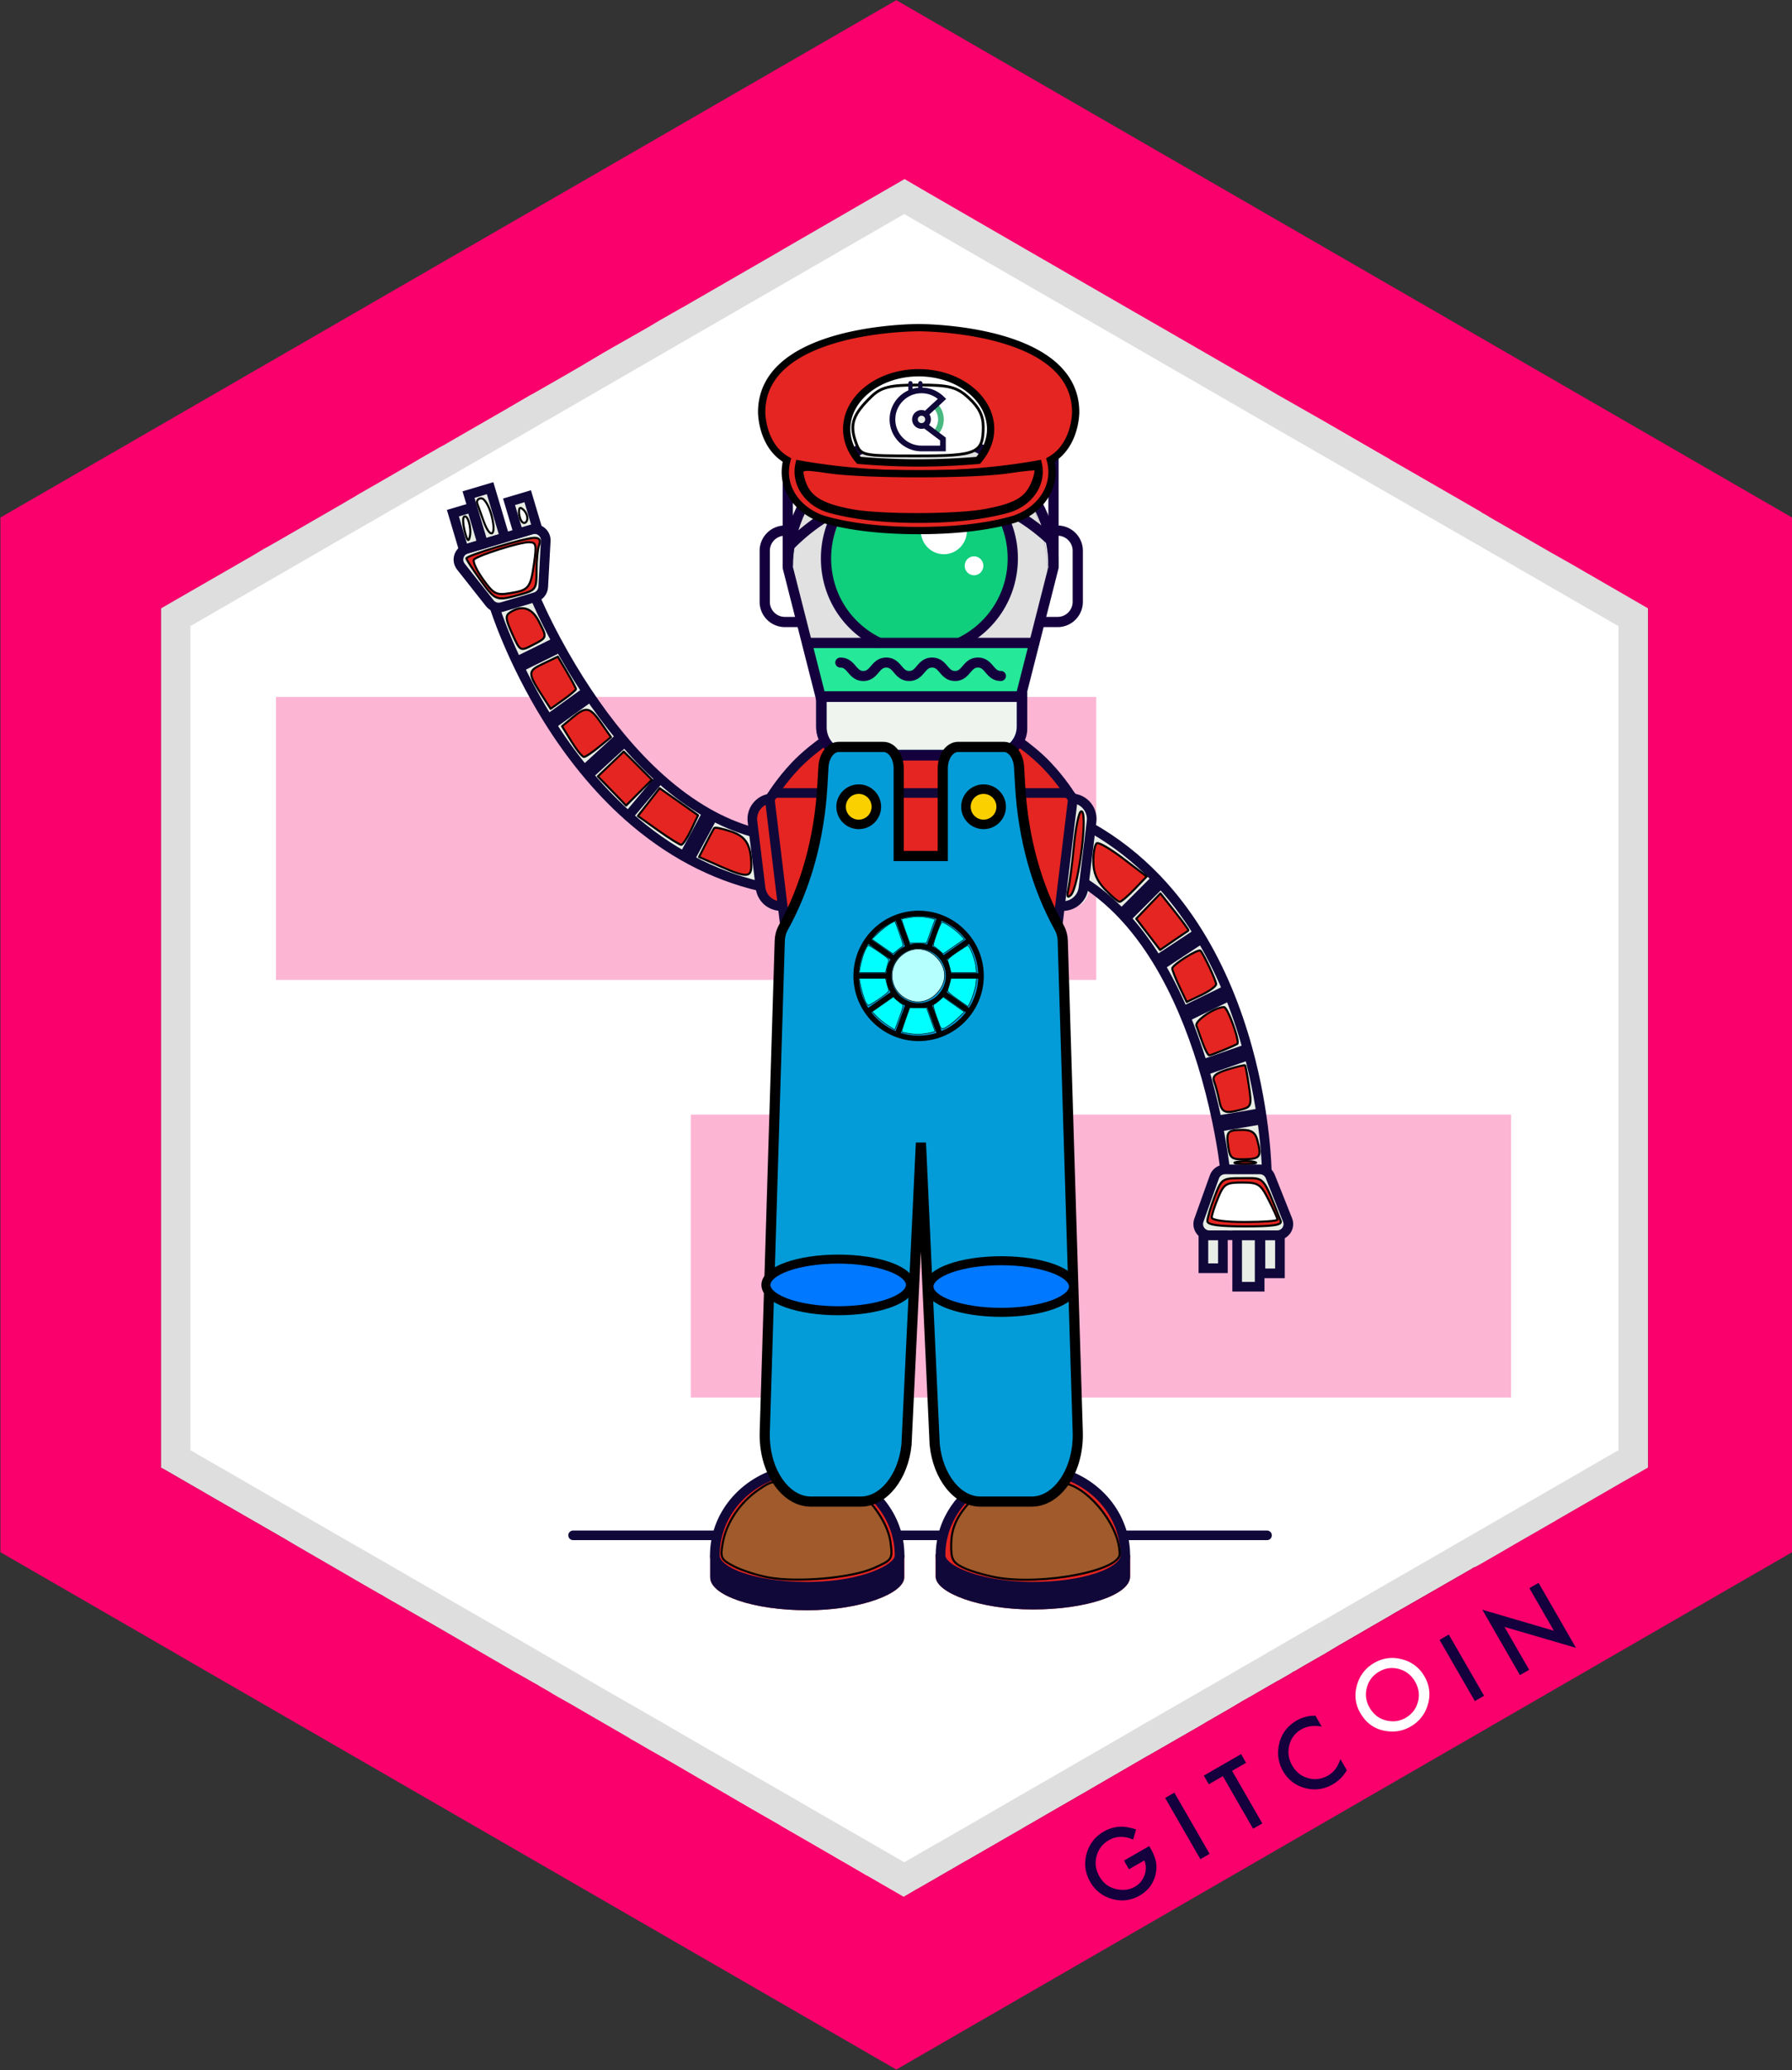<?xml version="1.0" encoding="UTF-8" standalone="no"?>
<svg
   xmlns:osb="http://www.openswatchbook.org/uri/2009/osb"
   xmlns:dc="http://purl.org/dc/elements/1.1/"
   xmlns:cc="http://creativecommons.org/ns#"
   xmlns:rdf="http://www.w3.org/1999/02/22-rdf-syntax-ns#"
   xmlns:svg="http://www.w3.org/2000/svg"
   xmlns="http://www.w3.org/2000/svg"
   xmlns:xlink="http://www.w3.org/1999/xlink"
   xmlns:sodipodi="http://sodipodi.sourceforge.net/DTD/sodipodi-0.dtd"
   xmlns:inkscape="http://www.inkscape.org/namespaces/inkscape"
   version="1.1"
   id="Layer_1"
   x="0"
   y="0"
   viewBox="0 0 110.875 128.042"
   xml:space="preserve"
   sodipodi:docname="mario_bot.svg"
   inkscape:version="0.92.2 5c3e80d, 2017-08-06"><rect x="0" y="0" width="110.875" height="128.042" fill="#333333" stroke="none"/><sodipodi:namedview
     pagecolor="#ffffff"
     bordercolor="#666666"
     borderopacity="1"
     objecttolerance="10"
     gridtolerance="10"
     guidetolerance="10"
     inkscape:pageopacity="0"
     inkscape:pageshadow="2"
     inkscape:window-width="1440"
     inkscape:window-height="782"
     id="namedview178"
     showgrid="false"
     inkscape:zoom="3.6862902"
     inkscape:cx="7.3951116"
     inkscape:cy="57.614538"
     inkscape:window-x="0"
     inkscape:window-y="1"
     inkscape:window-maximized="1"
     inkscape:current-layer="Layer_1" /><defs
     id="defs134"><linearGradient
       id="linearGradient2969"
       osb:paint="solid"><stop
         offset="0"
         id="stop2967"
         stop-color="#fb6572"
         stop-opacity="1" /></linearGradient><path
       id="a"
       d="M.075.128h512.08v167.178H.075z" /></defs><style
     type="text/css"
     id="style2">.st1{fill:#fff}.st3{opacity:.29;fill:#f9006c}.st4{fill:#15003e}.st6{fill:#25e899}</style><g
     id="Layer_63_36_"><path
       id="polygon4"
       fill="#f9006c"
       d="M110.876 32.011v64l-55.42 32-44.35-25.6-.2-.12-10.88-6.28v-64l55.43-32z" /></g><path
     class="st1"
     d="M101.965 37.631v53.14l-.01.01-1.09.62-.33.19-.13.07-.88.51-3.14 1.81-.2.12-1.93 1.11-.16.09-1.48.86-.47.27-.14.08-.47.27-.24.13-.03.01-.1.04-.11.07-3.03 1.74-.82.47-1.05.6-.04.03-1.23.71-.45.26-.02.02h-.01l-1.54.89-.87.52-1.26.72-.05.03-.07.04-.08.05-.41.24-.03.01-.05.03-.05.02-.06.04v.01l-.78.45-.18.09-.02.02-.04.02-1.01.58-.14.08-.15.09-.05.03-.32.18-.24.14h-.01l-.07.04-.64.38-.2.12-.33.19-.25.14c0 .01-.01.01-.01.01l-.47.27-.42.24-.04.03-.57.33-2.33 1.34-.63.36-.06.03-3.5 2.03-.02.01-.01.01-.4.23-.35.2-.5.29-.14.08-1.25.72-.98.57-.39.22-.01.01-.43.25-.4.23-2.36 1.36-.36.21-.04.02-.18.1-.5.29-1.87 1.08-.56.32h-.01l-.32.19-.48.28-.14-.08-1.28-.74-.85-.49-.03-.01-.91-.53-.17-.1-.05-.03-.61-.35-.17-.1-3.36-1.94-.04-.03-2.07-1.19-4.75-2.76-.61-.35-.69-.39-.93-.54-.22-.12-.09-.06-.03-.02-2.23-1.29-1.22-.71-.37-.21-.39-.22-.23-.13-.26-.15-.24-.15-.09-.05-.35-.2-.08-.05-.08-.04-.04-.03-1.3-.74-.05-.03-.15-.08-.37-.22-1.71-.99-2.51-1.46-2.09-1.2-.82-.47-.09-.05-.5-.29-.01-.01-.21-.12h-.01l-1.04-.6c-.01-.01-.01-.01-.02-.01l-1.86-1.08-1.02-.59-1.33-.77-.72-.43-.04-.02-.02-.01-.29-.17s-.01 0-.02-.01l-.26-.15-.02-.01-3.3-1.9-3.41-1.97-.09-.05-.08-.04-.03-.02V37.63l5.66-3.26.77-.46h.01l.25-.14.58-.33 1.75-1.01 2.27-1.31.82-.48.15-.09 2.07-1.19.98-.57 1.01-.59.42-.24.45-.26.25-.14h.01l.57-.33 3.23-1.86 1.58-.92.17-.09 1.66-.95.78-.45.38-.22.44-.26 1.1-.65.52-.3 2.28-1.3.69-.41 1.4-.8h.01l.05-.03 5.72-3.3.19-.11.27-.16 6.07-3.51 1.44-.83 1.06.62 6.49 3.75 2.6 1.5 3.95 2.28 1.34.77 6.64 3.83 1.04.61 2.3 1.31.87.5 1.52.88 1.37.79.8.46.09.06 1.81 1.04 3.78 2.18.04.03v.01l.26.14.26.16.4.23.92.53.54.31.02.01 1.92 1.11.78.44.44.25 1.94 1.12 2.82 1.63z"
     id="path7" /><g
     id="Layer_2_36_"><g
       id="Layer_16_36_"><path
         d="M96.84 34.668l-.53-.3-.72-.42-.77-.45-.11-.06-.49-.28-.51-.29-.9-.52-7.25-4.18-1.71-.98-.72-.42-.45-.26-.49-.29-.05-.02-.42-.25-.41-.24-5.33-3.07-19.5-11.24-.53-.31-.47.27-17.11 9.88-5.02 2.9-1.3.75-.53.31-.1.05h-.01l-.25.15-.42.25-.3.17-.27.16-.18.1-1.5.87h-.01l-1.78 1.02-.01.01-.58.34-.76.43-.01.01-.03.02-3.25 1.87h-.01l-2.38 1.37-1 .58-2.98 1.72-4.23 2.44-1.54.89v53.12l.07.04 1.72 1 .75.43.15.08 4.32 2.5.69.39 4 2.32.46.26 1.3.75 3.38 1.95 5.38 3.1.69.4.07.04.15.08.11.07.18.1.04.02 1.91 1.11.88.5 1.33.78.89.51.18.1.31.18.19.11.48.28 3.57 2.05.09.05.44.26.62.36.72.42H45l.53.3 1.51.87 3.17 1.84 4.48 2.58 1.03.6.23.13.02-.01.19-.11.14-.08.03-.02.31-.18 1.81-1.03.09-.05.69-.4.5-.29.24-.14 3.85-2.22 2.45-1.41.74-.43.66-.38.67-.39.44-.26 2.33-1.34.39-.22h.01l.23-.14.21-.12.63-.36.8-.46 1.26-.73.46-.27h.01l.46-.27.01-.01.25-.14.53-.31.37-.21.35-.21.55-.31.21-.13.32-.18.43-.24.02-.01.05-.03.13-.08.24-.13 3.78-2.18.38-.22 1.11-.65 2.97-1.71 1.56-.9 8.53-4.92h.01l.06-.04 2.65-1.53.9-.52 1.03-.59v-53.12l-5.17-2.98zm3.3 55.03l-.52.3-.32.18-.58.34-7.59 4.38-4.67 2.69-3.12 1.8-1.28.74-.72.41-2.93 1.69-.07.05-.16.09-.18.11-.57.32-.89.51-.22.13-.05.03-.81.47-.09.05-3.91 2.25-.08.05-.79.45-.08.05-.91.53-2.15 1.24-1.54.89-1.68.97-1.1.63-2.97 1.72-1.23.71-.06.04h-.02l-.75.44-.28.15-1.87 1.08-3.45-1.99-1.23-.71-.61-.35-1.81-1.05-.72-.41-.69-.4-5.26-3.03-.77-.45-.05-.03-1.79-1.03-2.06-1.18-.9-.52-.58-.34-.25-.15-.43-.25-.21-.12-1.75-1.01-.31-.18-.19-.11-1.5-.87-3.42-1.97-3.91-2.26-1.76-1.01-3.42-1.97-4.91-2.84-.9-.51-.39-.23-.23-.13-.67-.39v-50.97l3.91-2.26 2.98-1.72.93-.54h.01l.06-.04 3.2-1.85h.01l1.36-.79h.01l1.79-1.03 1.25-.72.43-.25h.01l.76-.44.46-.27h.01l2.98-1.72c.01-.01.01-.01.02-.01l.78-.45.35-.2.2-.12.29-.17.17-.1.27-.15.04-.02 8.03-4.64 13.39-7.73.47-.27.53.31 16.83 9.71 6.98 4.03.05.03.32.18.11.06.44.26.35.2 1.23.71 1.94 1.12 7.02 4.04 1.41.81.55.32.04.03.77.44.19.11.54.31.53.31 4.36 2.51v50.97z"
         id="path9"
         opacity=".13" /></g></g><path
     class="st3"
     id="rect13"
     d="m 17.076,43.111 h 50.75 v 17.5 h -50.75 z"
     inkscape:connector-curvature="0"
     style="opacity:0.29;fill:#f9006c" /><path
     class="st3"
     id="rect15"
     d="m 42.742,68.944 h 50.75 v 17.5 h -50.75 z"
     inkscape:connector-curvature="0"
     style="opacity:0.29;fill:#f9006c" /><g
     id="g31"><path
       class="st4"
       d="M69.542 115.086l1.566-.9.07.123c.166.286.276.56.337.815.05.241.049.495-.005.762-.124.597-.457 1.051-1 1.365a2.131 2.131 0 0 1-1.692.21 2.197 2.197 0 0 1-1.364-1.059c-.316-.55-.392-1.126-.228-1.73s.52-1.067 1.072-1.385a2.23 2.23 0 0 1 .934-.296c.313-.021.669.036 1.061.17l-.183.626c-.55-.235-1.047-.225-1.493.032-.402.23-.658.562-.77.996-.115.427-.055.846.18 1.255.243.423.593.683 1.053.782.43.09.809.04 1.142-.15.28-.162.477-.401.593-.72.113-.32.108-.619-.018-.902l-.946.544-.309-.538z"
       id="path17" /><path
       transform="rotate(-29.946 73.466 112.937)"
       class="st4"
       id="rect19"
       d="M73.134 110.754h.659v4.372h-.659z" /><path
       class="st4"
       id="polygon21"
       d="M76.232 109.535l1.87 3.252-.57.328-1.872-3.25-.87.501-.31-.537 2.31-1.33.309.537z" /><path
       class="st4"
       d="M81.39 106.121l.388.677c-.49-.087-.912-.029-1.264.174a1.514 1.514 0 0 0-.743.986c-.109.432-.046.85.185 1.253.228.397.557.656.982.775.425.118.832.066 1.223-.158.2-.116.353-.247.455-.394.06-.078.117-.167.168-.272.052-.104.103-.223.15-.355l.398.69c-.22.375-.511.665-.87.873a2.196 2.196 0 0 1-1.712.23 2.172 2.172 0 0 1-1.367-1.05 2.252 2.252 0 0 1-.263-1.566c.124-.69.501-1.213 1.124-1.571.34-.196.722-.294 1.146-.292"
       id="path23" /><path
       class="st1"
       d="M84.161 105.951a2.142 2.142 0 0 1-.204-1.71 2.237 2.237 0 0 1 1.074-1.384 2.193 2.193 0 0 1 1.721-.22 2.187 2.187 0 0 1 1.383 1.057 2.15 2.15 0 0 1 .214 1.723 2.254 2.254 0 0 1-1.087 1.386c-.49.283-1.026.364-1.61.25-.645-.126-1.141-.495-1.49-1.102m.578-.325c.242.418.58.681 1.017.789.435.108.836.057 1.203-.153.398-.229.653-.559.77-.99a1.604 1.604 0 0 0-.176-1.252 1.596 1.596 0 0 0-.988-.782 1.538 1.538 0 0 0-1.235.161 1.556 1.556 0 0 0-.76.987 1.58 1.58 0 0 0 .17 1.24"
       id="path25" /><path
       transform="rotate(-29.969 90.445 103.165)"
       class="st4"
       id="rect27"
       d="M90.117 100.977h.66v4.371h-.66z" /><path
       class="st4"
       id="polygon29"
       d="M94.042 103.614l-2.329-4.047 4.428 1.301-1.516-2.634.57-.328 2.315 4.02-4.424-1.293 1.528 2.652z" /></g><style
     id="style2-9"
     type="text/css">.st1{fill:#fff}.st6{fill:#11083a}</style><style
     type="text/css"
     id="style2217">.st1{fill:#fff}.st6{fill:#11083a}</style><path
     style="opacity:1;fill:#e52521;fill-opacity:1;fill-rule:nonzero;stroke:#000000;stroke-width:0.128;stroke-linejoin:round;stroke-miterlimit:4;stroke-dasharray:none;stroke-opacity:1"
     d=""
     id="path3036"
     inkscape:connector-curvature="0" /><path
     style="opacity:1;fill:#ffffff;fill-opacity:1;fill-rule:nonzero;stroke:#000000;stroke-width:0.151;stroke-linejoin:round;stroke-miterlimit:4;stroke-dasharray:none;stroke-opacity:1"
     d=""
     id="path4636"
     inkscape:connector-curvature="0" /><g
     id="g4618"
     transform="translate(94,-74)"><g
       id="g3271"><g
         style="fill:#e8eee6;fill-rule:nonzero;stroke:none;stroke-width:1"
         transform="translate(-56.391,121.845)"
         id="g2092"><path
           inkscape:connector-curvature="0"
           d="M 8.367,3.436 C 8.648,3.502 8.424,3.45 8.345,3.408 8.257,3.36 8.174,3.306 8.091,3.251 7.938,3.147 7.789,3.037 7.631,2.94 7.317,2.747 6.979,2.603 6.635,2.473 6.223,2.316 5.805,2.174 5.389,2.026 5.385,2.025 5.381,2.024 5.377,2.022 5.369,2.019 5.36,2.015 5.349,2.011 5.271,1.978 5.192,1.947 5.114,1.913 4.936,1.835 4.763,1.749 4.595,1.653 4.455,1.574 4.322,1.46 4.178,1.391 4.22,1.411 4.248,1.425 4.267,1.434 4.234,1.417 4.186,1.39 4.158,1.369 4.072,1.301 3.988,1.231 3.906,1.159 3.783,1.05 3.665,0.936 3.552,0.817 3.503,0.765 3.419,0.7 3.387,0.635 3.493,0.762 3.506,0.776 3.425,0.677 3.391,0.634 3.357,0.591 3.325,0.546 2.958,0.06 2.255,-0.191 1.711,0.191 1.68,0.213 1.65,0.237 1.621,0.262 1.349,0.217 1.015,0.271 0.792,0.428 0.321,0.759 0.027,1.532 0.437,2.041 c 0.552,0.686 1.19,1.195 1.987,1.576 0.106,0.051 0.213,0.101 0.316,0.16 0.016,0.009 0.032,0.019 0.048,0.028 0.035,0.036 0.168,0.138 0.18,0.148 0.062,0.055 0.121,0.112 0.182,0.169 0.333,0.31 0.697,0.582 1.086,0.819 C 4.891,5.339 5.601,5.674 6.299,5.99 7.089,6.348 7.914,6.661 8.772,6.801 9.565,6.93 10.16,6.412 10.205,5.627 10.268,4.528 9.377,3.674 8.367,3.436 Z"
           id="path2088" /><path
           inkscape:connector-curvature="0"
           d="m 4.267,1.434 c 0.035,0.018 0.05,0.025 0,0 z"
           id="path2090" /></g><path
         style="fill:#e8eee6;fill-rule:nonzero;stroke:none;stroke-width:1"
         inkscape:connector-curvature="0"
         d="m -22.631,128.537 c -0.046,-0.037 -0.231,-0.16 -0.236,-0.221 0.106,0.13 0.12,0.144 0.043,0.043 -0.015,-0.022 -0.03,-0.045 -0.045,-0.067 -0.028,-0.043 -0.054,-0.088 -0.079,-0.134 -0.053,-0.122 -0.107,-0.244 -0.166,-0.363 -0.236,-0.487 -0.648,-0.825 -1.088,-1.119 -0.721,-0.482 -1.534,-0.826 -2.354,-1.103 -0.011,-0.377 -0.028,-0.754 -0.051,-1.131 -0.036,-0.609 -0.562,-1.181 -1.204,-1.132 -0.616,0.047 -1.171,0.551 -1.132,1.204 0.089,1.498 0.091,2.999 0.005,4.498 -0.035,0.611 0.613,1.177 1.204,1.132 0.591,-0.045 0.983,-0.429 1.099,-0.961 0.01,0.003 0.02,0.006 0.03,0.009 0.023,0.01 0.049,0.02 0.06,0.026 0.044,0.021 0.088,0.044 0.13,0.069 0.032,0.018 0.063,0.038 0.095,0.058 0.154,0.128 0.308,0.253 0.455,0.39 0.353,0.326 0.7,0.651 1.107,0.911 0.765,0.49 1.635,0.161 2.198,-0.458 0.408,-0.448 0.418,-1.247 -0.072,-1.651 z"
         id="path2098" /><path
         style="fill:#e8eee6;fill-rule:nonzero;stroke:none;stroke-width:1"
         inkscape:connector-curvature="0"
         d="m -53.166,122.143 -1.965,2.337 c -1.008,-0.896 -1.913,-1.863 -2.721,-2.849 -0.855,-1.044 -1.6,-2.112 -2.243,-3.143 -2.318,-3.715 -3.313,-6.959 -3.313,-6.959 -0.111,-0.045 -0.211,-0.118 -0.289,-0.216 l -1.792,-2.27 c -0.302,-0.383 -0.125,-0.949 0.34,-1.092 l -0.16,0.047 -0.671,-2.257 1.156,-0.344 0.671,2.257 0.048,-0.014 -0.907,-3.049 1.334,-0.397 0.907,3.049 0.846,-0.252 -0.581,-1.955 1.155,-0.344 0.582,1.955 -0.356,0.106 c 0.46,-0.137 0.916,0.224 0.89,0.702 l -0.156,2.849 c -0.016,0.294 -0.216,0.547 -0.498,0.631 0,0 0.462,1.123 1.342,2.752 0.489,0.904 1.106,1.964 1.844,3.075 0.613,0.923 1.31,1.882 2.086,2.815 0.745,0.896 1.562,1.768 2.45,2.564 z"
         id="path2100" /><path
         style="fill:#e52521;fill-opacity:1;fill-rule:nonzero;stroke:none;stroke-width:1"
         inkscape:connector-curvature="0"
         d="m -24.079,170.162 v 1.355 c 0,1.12 -2.693,2.036 -6.015,2.036 -3.322,0 -6.014,-1.044 -6.014,-2.036 v -1.417 c 0,0 0.346,1.322 3.433,1.814 -1.859,-0.349 -3.133,-1.04 -3.133,-1.707 0,-0.427 0.054,-0.843 0.155,-1.242 0.477,-1.879 2.011,-3.373 3.981,-3.903 l -0.367,-2.725 -0.469,-3.488 -0.486,-3.61 -0.492,-3.657 -0.48,-3.566 -0.35,-2.599 h -5.513 l -0.35,2.599 -0.48,3.566 -0.492,3.657 -0.486,3.61 -0.469,3.488 -0.367,2.725 c 2.389,0.642 4.136,2.702 4.136,5.145 0,0.928 -2.471,1.904 -5.552,1.938 5.326,-0.039 5.838,-1.996 5.838,-1.996 v 1.417 c 0,0.992 -2.687,2.036 -6.003,2.036 -3.315,0 -6.003,-0.916 -6.003,-2.036 v -1.355 c 0,0 0.535,1.893 5.826,1.934 -3.075,-0.032 -5.54,-0.891 -5.54,-1.938 0,-2.511 1.847,-4.619 4.339,-5.195 l 1.319,-10.166 0.467,-3.599 0.465,-3.588 0.349,-2.689 c -0.631,-0.42 -1.076,-1.103 -1.173,-1.905 l -1.569,-13.027 c -0.678,0.055 -1.283,-0.435 -1.366,-1.116 l -0.501,-4.115 c -0.085,-0.697 0.411,-1.331 1.107,-1.418 0.018,-0.058 0.047,-0.112 0.084,-0.159 5e-4,-5e-4 0.001,-0.002 0.002,-0.003 0.045,-0.073 0.786,-1.256 1.87,-2.267 0.045,-0.042 0.09,-0.084 0.137,-0.125 0.634,-0.572 1.325,-1.064 1.787,-1.373 0.323,-0.216 0.533,-0.342 0.533,-0.342 h 9.852 c 0,0 0.233,0.14 0.586,0.377 0.362,0.244 0.849,0.591 1.337,0.995 0.18,0.149 0.36,0.306 0.534,0.468 1.084,1.011 1.825,2.194 1.87,2.267 5e-4,0.001 10e-4,0.002 0.002,0.003 0.078,0.097 0.118,0.223 0.101,0.357 l -2.346,19.477 c -0.104,0.861 -0.609,1.585 -1.315,1.993 l 0.338,2.601 0.465,3.588 0.467,3.599 1.319,10.166 c 2.492,0.577 4.339,2.684 4.339,5.195 0,0.533 -0.64,1.018 -1.674,1.369 1.732,-0.573 1.971,-1.415 1.971,-1.415 z"
         id="path2109" /><path
         style="fill:#e8eee6;fill-rule:nonzero;stroke:none;stroke-width:1"
         inkscape:connector-curvature="0"
         d="m -14.981,150.407 h 0.173 v 2.355 h -1.206 v -2.355 h -0.05 v 3.182 h -1.392 v -3.182 h -0.882 v 2.04 h -1.206 v -2.04 h 0.371 c -0.479,0 -0.814,-0.475 -0.653,-0.927 l 0.961,-2.686 c 0.099,-0.277 0.362,-0.463 0.658,-0.463 0,0 -0.123,-1.208 -0.503,-3.02 -0.21,-1.006 -0.5,-2.198 -0.891,-3.473 -0.325,-1.06 -0.719,-2.177 -1.198,-3.292 -0.459,-1.071 -0.994,-2.141 -1.618,-3.156 -0.636,-1.036 -1.365,-2.016 -2.197,-2.884 l 2.156,-2.158 c 1.004,1.046 1.86,2.183 2.59,3.361 0.711,1.146 1.303,2.331 1.796,3.507 0.521,1.244 0.932,2.48 1.254,3.651 1.164,4.221 1.193,7.615 1.193,7.615 0.094,0.074 0.169,0.172 0.216,0.289 l 1.07,2.687 c 0.181,0.455 -0.154,0.95 -0.644,0.95 z"
         id="path2111" /><path
         style="fill:#11083a;fill-rule:nonzero;stroke:none;stroke-width:1"
         inkscape:connector-curvature="0"
         d="m -49.773,169.265 h -8.768 c -0.165,0 -0.298,-0.134 -0.298,-0.298 0,-0.165 0.134,-0.298 0.298,-0.298 h 8.768 c 0.165,0 0.298,0.134 0.298,0.298 0,0.165 -0.134,0.298 -0.298,0.298 z"
         id="path2115" /><path
         style="fill:#11083a;fill-rule:nonzero;stroke:none;stroke-width:1"
         inkscape:connector-curvature="0"
         d="m -15.607,169.265 h -8.768 c -0.165,0 -0.298,-0.134 -0.298,-0.298 0,-0.165 0.134,-0.298 0.298,-0.298 h 8.768 c 0.165,0 0.298,0.134 0.298,0.298 0,0.165 -0.134,0.298 -0.298,0.298 z"
         id="path2117" /><path
         style="fill:#11083a;fill-rule:nonzero;stroke:none;stroke-width:1"
         inkscape:connector-curvature="0"
         d="m -35.654,169.265 h -2.686 c -0.165,0 -0.298,-0.134 -0.298,-0.298 0,-0.165 0.134,-0.298 0.298,-0.298 h 2.686 c 0.165,0 0.298,0.134 0.298,0.298 0,0.165 -0.134,0.298 -0.298,0.298 z"
         id="path2119" /><path
         style="fill:#11083a;fill-rule:nonzero;stroke:none;stroke-width:1"
         inkscape:connector-curvature="0"
         d="m -32.643,145.717 h -8.709 c -0.589,0 -1.159,-0.172 -1.647,-0.499 -0.724,-0.482 -1.199,-1.254 -1.303,-2.117 l -2.346,-19.477 c -0.013,-0.108 -0.004,-0.216 0.028,-0.321 0.025,-0.083 0.064,-0.16 0.115,-0.23 l 0.003,-0.005 0.021,-0.026 c 0.149,-0.184 0.37,-0.29 0.607,-0.29 h 17.755 c 0.236,0 0.458,0.106 0.607,0.29 l 0.024,0.032 c 0.117,0.16 0.167,0.354 0.143,0.552 l -2.346,19.477 c -0.111,0.922 -0.658,1.751 -1.462,2.216 -0.45,0.262 -0.965,0.4 -1.489,0.4 z m -13.385,-22.287 c -0.01,0.015 -0.017,0.03 -0.022,0.047 -0.007,0.024 -0.01,0.05 -0.006,0.075 l 2.346,19.478 c 0.084,0.69 0.463,1.307 1.042,1.692 0.391,0.261 0.846,0.398 1.317,0.398 h 8.709 c 0.419,0 0.83,-0.111 1.19,-0.32 0.643,-0.372 1.08,-1.034 1.169,-1.771 l 2.346,-19.478 c 0.006,-0.052 -0.009,-0.093 -0.028,-0.12 l -0.021,-0.019 -0.008,-0.016 c -0.025,-0.024 -0.066,-0.05 -0.126,-0.05 h -17.755 c -0.059,0 -0.1,0.026 -0.125,0.05 l -0.007,0.014 z"
         id="path2144" /><g
         style="fill:#11083a;fill-rule:nonzero;stroke:none;stroke-width:1"
         transform="translate(-47.391,118.845)"
         id="g2150"><path
           inkscape:connector-curvature="0"
           d="M 1.341,4.607 1.141,4.387 H 0.841 L 0.891,4.262 0.873,4.253 0.888,4.227 C 0.92,4.175 1.687,2.944 2.808,1.898 2.855,1.854 2.903,1.811 2.951,1.768 3.592,1.19 4.294,0.689 4.769,0.371 5.094,0.153 5.306,0.026 5.315,0.021 L 5.621,0.533 C 5.619,0.534 5.412,0.658 5.101,0.867 4.642,1.174 3.965,1.657 3.348,2.213 3.301,2.254 3.258,2.294 3.215,2.334 2.197,3.284 1.488,4.393 1.403,4.529 L 1.384,4.566 Z"
           id="path2146" /><path
           inkscape:connector-curvature="0"
           d="M 19.447,4.607 19.404,4.569 19.385,4.529 C 19.301,4.396 18.591,3.285 17.572,2.335 17.408,2.182 17.233,2.028 17.052,1.879 16.554,1.466 16.063,1.12 15.739,0.901 15.398,0.672 15.168,0.534 15.166,0.533 l 0.307,-0.512 c 0.01,0.006 0.244,0.146 0.599,0.385 0.336,0.226 0.844,0.585 1.36,1.012 0.19,0.157 0.374,0.318 0.547,0.479 1.049,0.979 1.788,2.119 1.905,2.304 l 0.061,0.065 5e-4,0.12 h -0.3 0.001 l -0.01,0.009 z m 0.194,-0.22 h 0.006 z m -0.291,0 h 0.289 z"
           id="path2148" /></g><path
         style="fill:#11083a;fill-rule:nonzero;stroke:none;stroke-width:1"
         inkscape:connector-curvature="0"
         d="m -45.681,130.341 c -0.788,0 -1.46,-0.585 -1.557,-1.382 l -0.501,-4.115 c -0.104,-0.855 0.504,-1.638 1.358,-1.749 l 0.018,-0.004 0.031,-2e-4 v 0.298 l 0.055,0.293 -0.023,0.002 2e-4,0.001 c -0.532,0.067 -0.913,0.554 -0.848,1.086 l 0.501,4.115 c 0.064,0.521 0.523,0.897 1.046,0.855 l 0.007,-5e-4 c 0.012,-7e-4 0.024,-0.002 0.035,-0.004 l 0.068,0.593 c -0.022,0.002 -0.044,0.005 -0.066,0.006 -0.042,0.003 -0.084,0.005 -0.126,0.005 z"
         id="path2152" /><g
         style="fill:#11083a;fill-rule:nonzero;stroke:none;stroke-width:1"
         transform="translate(-66.391,102.845)"
         id="g2176"><path
           inkscape:connector-curvature="0"
           d="M 3.244,9.033 C 3.118,9.033 2.992,9.009 2.874,8.962 2.712,8.897 2.57,8.791 2.462,8.654 L 0.67,6.384 C 0.467,6.126 0.404,5.786 0.502,5.474 0.599,5.162 0.844,4.918 1.156,4.822 L 5.183,3.625 C 5.491,3.533 5.826,3.597 6.079,3.797 6.332,3.996 6.473,4.307 6.455,4.629 v 2e-4 L 6.3,7.478 C 6.277,7.897 5.991,8.259 5.589,8.379 L 3.528,8.992 C 3.435,9.019 3.34,9.033 3.244,9.033 Z M 2.412,5.071 1.329,5.393 C 1.206,5.431 1.111,5.525 1.071,5.652 1.032,5.778 1.056,5.91 1.138,6.014 L 2.93,8.284 C 2.973,8.339 3.03,8.382 3.095,8.408 3.178,8.441 3.272,8.445 3.358,8.42 L 5.419,7.807 C 5.58,7.759 5.695,7.614 5.704,7.446 L 5.86,4.597 C 5.867,4.467 5.812,4.346 5.71,4.265 5.607,4.184 5.477,4.159 5.353,4.197 Z"
           id="path2154" /><path
           inkscape:connector-curvature="0"
           d="M 2.087,5.167 1.01,1.546 2.916,0.98 3.993,4.601 Z M 1.752,1.948 2.489,4.426 3.251,4.199 2.514,1.721 Z"
           id="path2156" /><path
           inkscape:connector-curvature="0"
           d="M 0.883,5.525 0.042,2.696 1.77,2.183 2.538,4.767 V 5.033 Z M 0.784,3.098 1.285,4.784 1.869,4.61 1.368,2.924 Z"
           id="path2158" /><path
           inkscape:connector-curvature="0"
           d="M 4.267,4.519 3.516,1.992 5.243,1.479 5.994,4.006 Z M 4.257,2.394 4.669,3.777 5.253,3.604 4.841,2.22 Z"
           id="path2160" /><path
           inkscape:connector-curvature="0"
           d="m 18.834,22.895 c -0.95,-0.268 -1.901,-0.671 -2.828,-1.2 -1.004,-0.571 -2.006,-1.303 -2.979,-2.175 -0.841,-0.754 -1.675,-1.628 -2.48,-2.595 C 9.826,16.058 9.117,15.102 8.442,14.085 7.79,13.105 7.165,12.062 6.583,10.987 5.706,9.363 5.247,8.253 5.228,8.207 L 5.779,7.98 c 0.005,0.011 0.468,1.129 1.329,2.723 0.573,1.06 1.188,2.087 1.83,3.052 0.664,1 1.359,1.938 2.067,2.789 0.786,0.946 1.6,1.798 2.42,2.533 0.941,0.844 1.909,1.55 2.876,2.101 0.885,0.504 1.791,0.889 2.694,1.144 z"
           id="path2162" /><path
           inkscape:connector-curvature="0"
           d="M 19.358,26.268 C 16.36,25.57 13.569,24.086 11.063,21.859 10.105,21.008 9.179,20.038 8.31,18.976 7.511,17.999 6.749,16.931 6.045,15.802 3.732,12.097 2.709,8.805 2.699,8.772 L 3.27,8.597 c 0.01,0.032 1.012,3.253 3.281,6.889 0.691,1.108 1.438,2.155 2.221,3.112 0.849,1.038 1.753,1.985 2.688,2.815 2.431,2.16 5.134,3.599 8.035,4.274 z"
           id="path2164" /><rect
           id="rect2166"
           transform="rotate(-61.569,15.606,22.875)"
           x="14.081"
           y="22.375"
           width="3.05"
           height="1" /><polygon
           id="polygon2168"
           points="11.033,21.444 13.01,19.093 13.23,19.302 13.454,19.491 11.489,21.828 " /><rect
           id="rect2170"
           transform="rotate(-42.548,9.794,17.911)"
           x="8.276"
           y="17.411"
           width="3.034"
           height="1" /><rect
           id="rect2172"
           transform="rotate(-35.775,7.61,14.948)"
           x="6.135"
           y="14.448"
           width="2.949"
           height="1" /><rect
           id="rect2174"
           transform="rotate(-26.224,5.71,11.632)"
           x="4.343"
           y="11.132"
           width="2.734"
           height="1" /></g><g
         style="fill:#11083a;fill-rule:nonzero;stroke:none;stroke-width:1"
         transform="translate(-29.391,122.845)"
         id="g2202"><path
           inkscape:connector-curvature="0"
           d="M 1.164,7.497 C 1.101,7.497 1.037,7.493 0.973,7.485 L 1.045,6.893 C 1.579,6.958 2.066,6.576 2.131,6.042 L 2.632,1.927 C 2.697,1.393 2.315,0.905 1.781,0.84 L 1.853,0.248 C 2.713,0.353 3.329,1.138 3.224,1.999 L 2.723,6.114 C 2.627,6.911 1.947,7.497 1.164,7.497 Z"
           id="path2178" /><path
           inkscape:connector-curvature="0"
           d="M 14.411,27.86 H 10.22 c -0.322,0 -0.625,-0.157 -0.81,-0.421 C 9.224,27.176 9.178,26.838 9.287,26.535 l 0.961,-2.686 c 0.142,-0.395 0.519,-0.661 0.939,-0.661 h 2.15 c 0.224,0 0.444,0.076 0.618,0.215 0.136,0.107 0.242,0.249 0.307,0.411 l 1.071,2.688 c 0.122,0.306 0.084,0.652 -0.101,0.924 -0.185,0.272 -0.491,0.435 -0.82,0.435 z m -3.225,-4.076 c -0.169,0 -0.32,0.107 -0.377,0.265 l -0.961,2.686 c -0.044,0.123 -0.026,0.254 0.049,0.361 0.075,0.106 0.193,0.168 0.323,0.168 h 4.191 c 0.133,0 0.252,-0.063 0.327,-0.173 0.075,-0.11 0.089,-0.244 0.04,-0.368 l -1.07,-2.687 c -0.026,-0.065 -0.069,-0.122 -0.123,-0.165 -0.071,-0.056 -0.159,-0.087 -0.248,-0.087 z"
           id="path2180" /><path
           inkscape:connector-curvature="0"
           d="m 13.627,31.042 h -1.988 v -3.778 h 1.988 z m -1.392,-0.597 h 0.795 v -2.585 h -0.795 z"
           id="path2182" /><path
           inkscape:connector-curvature="0"
           d="M 14.882,30.215 H 13.08 V 27.264 h 1.802 z m -1.206,-0.597 h 0.609 v -1.758 h -0.609 z"
           id="path2184" /><path
           inkscape:connector-curvature="0"
           d="M 11.353,29.9 H 9.55 V 27.264 h 1.802 z m -1.206,-0.597 h 0.609 v -1.443 h -0.609 z"
           id="path2186" /><path
           inkscape:connector-curvature="0"
           d="M 10.889,23.516 C 10.888,23.504 10.762,22.3 10.391,20.527 10.145,19.35 9.848,18.191 9.507,17.08 9.155,15.931 8.756,14.833 8.32,13.817 7.836,12.687 7.298,11.638 6.723,10.7 6.062,9.624 5.335,8.671 4.564,7.867 3.858,7.13 3.099,6.503 2.308,6.003 L 2.627,5.498 c 0.832,0.526 1.629,1.184 2.369,1.956 0.8,0.834 1.553,1.821 2.236,2.934 0.591,0.962 1.142,2.037 1.638,3.194 0.444,1.035 0.85,2.153 1.208,3.322 0.346,1.128 0.648,2.306 0.898,3.5 0.379,1.807 0.503,3.001 0.508,3.051 z"
           id="path2188" /><path
           inkscape:connector-curvature="0"
           d="m 13.471,23.639 c -3e-4,-0.034 -0.043,-3.407 -1.182,-7.538 C 11.941,14.839 11.524,13.623 11.047,12.486 10.529,11.249 9.932,10.084 9.273,9.021 8.514,7.798 7.655,6.684 6.721,5.71 5.549,4.488 4.226,3.453 2.79,2.635 L 3.085,2.116 c 1.486,0.847 2.854,1.917 4.066,3.18 0.964,1.004 1.848,2.151 2.629,3.41 0.676,1.089 1.288,2.284 1.818,3.549 0.486,1.16 0.912,2.401 1.267,3.687 1.161,4.21 1.203,7.657 1.203,7.691 z"
           id="path2190" /><rect
           id="rect2192"
           transform="rotate(-45.02,6.006,6.723)"
           x="4.481"
           y="6.223"
           width="3.05"
           height="1" /><rect
           id="rect2194"
           transform="rotate(-33.394,8.362,9.874)"
           x="6.835"
           y="9.374"
           width="3.054"
           height="1" /><rect
           id="rect2196"
           transform="rotate(-25.983,10.044,13.219)"
           x="8.526"
           y="12.719"
           width="3.034"
           height="1" /><rect
           id="rect2198"
           transform="rotate(-19.214,11.252,16.697)"
           x="9.777"
           y="16.197"
           width="2.949"
           height="1" /><rect
           id="rect2200"
           transform="rotate(-9.671,12.068,20.432)"
           x="10.701"
           y="19.932"
           width="2.734"
           height="1" /></g><path
         style="fill:#11083a;fill-rule:nonzero;stroke:none;stroke-width:1"
         inkscape:connector-curvature="0"
         d="m -32.419,142.832 h -8.822 c -0.652,0 -1.192,-0.489 -1.256,-1.139 l -1.276,-13.002 c -0.027,-0.273 0.064,-0.546 0.248,-0.749 0.184,-0.203 0.447,-0.32 0.721,-0.32 h 11.63 c 0.27,0 0.53,0.113 0.713,0.311 0.184,0.198 0.278,0.465 0.258,0.734 l -0.958,12.995 c -0.048,0.656 -0.601,1.169 -1.258,1.169 z m -10.385,-14.613 c -0.108,0 -0.207,0.044 -0.279,0.124 -0.072,0.08 -0.106,0.183 -0.096,0.29 l 1.276,13.002 c 0.034,0.342 0.318,0.6 0.662,0.6 h 8.822 c 0.347,0 0.638,-0.271 0.664,-0.616 l 0.958,-12.995 c 0.008,-0.106 -0.028,-0.207 -0.1,-0.284 -0.072,-0.078 -0.17,-0.12 -0.276,-0.12 z"
         id="path2204" /><g
         style="fill:#11083a;fill-rule:nonzero;stroke:none;stroke-width:1"
         transform="translate(-50.391,144.845)"
         id="g2224"><path
           inkscape:connector-curvature="0"
           d="m 6.335,27.601 c -0.061,0 -0.122,0 -0.182,-0.001 C 4.635,27.584 3.208,27.369 2.136,26.994 0.948,26.579 0.32,26.015 0.32,25.363 c 0,-2.607 1.879,-4.863 4.57,-5.486 l 0.42,-0.097 -0.062,0.461 c -0.007,0.058 0.009,0.117 0.048,0.163 0.038,0.046 0.093,0.073 0.152,0.077 l 1.918,0.104 c 0.11,0.005 0.209,-0.075 0.224,-0.185 l 0.075,-0.558 0.328,0.088 c 1.229,0.33 2.336,1.04 3.117,1.997 0.811,0.993 1.24,2.181 1.24,3.436 0,0.596 -0.645,1.159 -1.817,1.585 -1.112,0.404 -2.543,0.635 -4.03,0.651 -0.054,9e-4 -0.111,9e-4 -0.168,9e-4 z m 0,-0.597 c 0.054,3e-4 0.107,0 0.159,-0.001 3.263,-0.036 5.259,-1.082 5.259,-1.639 0,-2.136 -1.464,-4.051 -3.598,-4.762 -0.105,0.352 -0.444,0.6 -0.821,0.579 L 5.417,21.076 C 5.193,21.065 4.982,20.959 4.838,20.786 4.777,20.713 4.731,20.631 4.699,20.544 c -2.244,0.658 -3.783,2.597 -3.783,4.819 0,0.353 0.543,0.762 1.417,1.068 1.012,0.354 2.371,0.557 3.828,0.572 0.059,0.001 0.116,0.001 0.174,0.001 z"
           id="path2206" /><path
           inkscape:connector-curvature="0"
           d="m 12.337,25.305 v 1.417 c 0,0.992 -2.687,2.036 -6.003,2.036 -3.315,0 -6.003,-0.916 -6.003,-2.036 v -1.355 c 0,0 0.535,1.893 5.826,1.934 0.059,10e-4 0.117,10e-4 0.177,10e-4 0.056,0 0.111,0 0.165,-10e-4 5.326,-0.039 5.838,-1.996 5.838,-1.996 z"
           id="path2208" /><rect
           id="rect2210"
           transform="rotate(-82.329,9.444,10.424)"
           x="-0.468"
           y="9.924"
           width="19.822"
           height="1" /><rect
           id="rect2212"
           transform="rotate(-82.611,6.458,10.175)"
           x="-3.647"
           y="9.675"
           width="20.21"
           height="1" /><rect
           id="rect2214"
           transform="rotate(-83.195,8.736,2.789)"
           x="8.236"
           y="1.278"
           width="1"
           height="3.024" /><rect
           id="rect2216"
           transform="rotate(-83.564,8.26,6.372)"
           x="7.76"
           y="4.869"
           width="1"
           height="3.006" /><rect
           id="rect2218"
           transform="rotate(-82.409,7.779,9.997)"
           x="7.279"
           y="8.503"
           width="1"
           height="2.988" /><rect
           id="rect2220"
           transform="rotate(-83.131,7.311,13.627)"
           x="6.811"
           y="12.155"
           width="1"
           height="2.945" /><rect
           id="rect2222"
           transform="rotate(-82.021,6.864,17.092)"
           x="6.364"
           y="15.634"
           width="1"
           height="2.917" /></g><g
         style="fill:#11083a;fill-rule:nonzero;stroke:none;stroke-width:1"
         transform="translate(-36.391,144.845)"
         id="g2244"><path
           inkscape:connector-curvature="0"
           d="m 6.299,27.601 c -0.915,0 -1.802,-0.08 -2.639,-0.237 -1.632,-0.306 -3.376,-0.993 -3.376,-2 0,-0.443 0.055,-0.886 0.164,-1.315 0.502,-1.98 2.109,-3.558 4.193,-4.118 l 0.328,-0.088 0.075,0.558 c 0.015,0.11 0.112,0.19 0.224,0.185 L 7.184,20.481 C 7.245,20.478 7.299,20.45 7.337,20.404 7.376,20.358 7.393,20.299 7.385,20.24 l -0.062,-0.46 0.42,0.097 c 2.691,0.623 4.57,2.878 4.57,5.486 0,0.663 -0.649,1.234 -1.877,1.651 -0.017,0.006 -0.036,0.012 -0.057,0.019 -1.1,0.365 -2.551,0.567 -4.082,0.567 z M 4.479,20.602 c -1.72,0.572 -3.029,1.924 -3.453,3.593 -0.097,0.381 -0.145,0.774 -0.145,1.168 0,0.362 0.897,1.039 2.89,1.413 0.8,0.151 1.651,0.227 2.528,0.227 1.468,0 2.852,-0.191 3.898,-0.538 0.018,-0.006 0.032,-0.01 0.045,-0.015 0.911,-0.31 1.475,-0.726 1.475,-1.088 0,-2.222 -1.539,-4.161 -3.783,-4.819 -0.032,0.087 -0.078,0.169 -0.139,0.242 -0.144,0.173 -0.355,0.279 -0.579,0.291 l -1.917,0.104 C 4.922,21.201 4.583,20.954 4.479,20.602 Z"
           id="path2226" /><rect
           id="rect2228"
           transform="rotate(-7.666,3.596,10.374)"
           x="3.096"
           y="0.463"
           width="1"
           height="19.822" /><polygon
           id="polygon2230"
           points="4.781,0.164 5.372,0.088 5.721,2.777 7.972,20.13 7.381,20.207 " /><rect
           id="rect2232"
           transform="rotate(-6.805,3.952,3.197)"
           x="2.441"
           y="2.697"
           width="3.024"
           height="1" /><rect
           id="rect2234"
           transform="rotate(-6.436,4.417,6.775)"
           x="2.913"
           y="6.275"
           width="3.006"
           height="1" /><rect
           id="rect2236"
           transform="rotate(-7.597,4.905,10.395)"
           x="3.411"
           y="9.895"
           width="2.988"
           height="1" /><rect
           id="rect2238"
           transform="rotate(-6.869,5.364,14.03)"
           x="3.892"
           y="13.53"
           width="2.945"
           height="1" /><rect
           id="rect2240"
           transform="rotate(-7.979,5.82,17.491)"
           x="4.362"
           y="16.991"
           width="2.917"
           height="1" /><path
           inkscape:connector-curvature="0"
           d="m 12.312,25.318 v 1.355 c 0,1.12 -2.693,2.036 -6.015,2.036 -3.322,0 -6.014,-1.044 -6.014,-2.036 v -1.417 c 0,0 0.346,1.322 3.433,1.814 0.707,0.113 1.558,0.182 2.582,0.182 1.825,0 3.103,-0.216 3.994,-0.503 0.017,-0.005 0.034,-0.011 0.051,-0.017 1.732,-0.573 1.97,-1.415 1.97,-1.415 z"
           id="path2242" /></g><path
         style="opacity:1;fill:#e52521;fill-opacity:1;fill-rule:nonzero;stroke:#000000;stroke-width:0.128;stroke-linejoin:round;stroke-miterlimit:4;stroke-dasharray:none;stroke-opacity:1"
         d="m -25.623,129.022 c -0.518,-0.541 -0.729,-1.046 -0.729,-1.747 0,-0.543 0.096,-1.046 0.214,-1.119 0.118,-0.073 0.86,0.361 1.65,0.963 l 1.436,1.095 -0.751,0.784 c -0.413,0.431 -0.828,0.784 -0.921,0.784 -0.093,0 -0.498,-0.342 -0.899,-0.761 z"
         id="path3024"
         inkscape:connector-curvature="0" /><path
         style="opacity:1;fill:#e52521;fill-opacity:1;fill-rule:nonzero;stroke:#000000;stroke-width:0.128;stroke-linejoin:round;stroke-miterlimit:4;stroke-dasharray:none;stroke-opacity:1"
         d="m -22.961,131.793 -0.738,-0.968 0.748,-0.781 0.748,-0.781 0.896,1.132 c 0.493,0.623 0.872,1.145 0.842,1.161 -0.03,0.016 -0.437,0.293 -0.906,0.616 l -0.852,0.587 z"
         id="path3026"
         inkscape:connector-curvature="0" /><path
         style="opacity:1;fill:#e52521;fill-opacity:1;fill-rule:nonzero;stroke:#000000;stroke-width:0.128;stroke-linejoin:round;stroke-miterlimit:4;stroke-dasharray:none;stroke-opacity:1"
         d="m -21.022,135.04 c -0.245,-0.515 -0.446,-1.027 -0.446,-1.139 0,-0.228 1.619,-1.24 1.748,-1.093 0.21,0.24 0.965,1.856 0.965,2.065 0,0.129 -0.41,0.43 -0.91,0.669 l -0.91,0.434 z"
         id="path3028"
         inkscape:connector-curvature="0" /><path
         style="opacity:1;fill:#e52521;fill-opacity:1;fill-rule:nonzero;stroke:#000000;stroke-width:0.128;stroke-linejoin:round;stroke-miterlimit:4;stroke-dasharray:none;stroke-opacity:1"
         d="m -19.584,138.531 c -0.15,-0.41 -0.326,-0.898 -0.391,-1.083 -0.109,-0.309 1.14,-1.155 1.706,-1.155 0.228,0 1.007,2.161 0.821,2.277 -0.216,0.135 -1.618,0.707 -1.734,0.707 -0.071,0 -0.252,-0.336 -0.402,-0.746 z"
         id="path3030"
         inkscape:connector-curvature="0" /><path
         style="opacity:1;fill:#e52521;fill-opacity:1;fill-rule:nonzero;stroke:#000000;stroke-width:0.128;stroke-linejoin:round;stroke-miterlimit:4;stroke-dasharray:none;stroke-opacity:1"
         d="m -18.567,142.058 c -0.083,-0.41 -0.225,-0.938 -0.316,-1.172 -0.122,-0.315 0.099,-0.507 0.849,-0.737 0.558,-0.171 1.039,-0.285 1.07,-0.252 0.031,0.033 0.14,0.622 0.242,1.309 0.172,1.155 0.138,1.263 -0.449,1.42 -1.057,0.283 -1.24,0.209 -1.396,-0.568 z"
         id="path3032"
         inkscape:connector-curvature="0" /><path
         style="opacity:1;fill:#e52521;fill-opacity:1;fill-rule:nonzero;stroke:#000000;stroke-width:0.128;stroke-linejoin:round;stroke-miterlimit:4;stroke-dasharray:none;stroke-opacity:1"
         d="m -17.464,145.867 c 0.337,-0.065 0.826,-0.062 1.085,0.005 0.259,0.068 -0.017,0.121 -0.614,0.118 -0.597,-0.003 -0.809,-0.059 -0.472,-0.123 z"
         id="path3034"
         inkscape:connector-curvature="0" /><path
         style="opacity:1;fill:#e52521;fill-opacity:1;fill-rule:nonzero;stroke:#000000;stroke-width:0.128;stroke-linejoin:round;stroke-miterlimit:4;stroke-dasharray:none;stroke-opacity:1"
         d="m -18.004,144.945 c -0.14,-0.954 -0.054,-1.056 0.89,-1.056 0.535,0 0.782,0.167 0.901,0.61 0.281,1.047 0.198,1.18 -0.752,1.207 -0.819,0.023 -0.936,-0.063 -1.038,-0.762 z"
         id="path3038"
         inkscape:connector-curvature="0" /><path
         style="opacity:1;fill:#e52521;fill-opacity:1;fill-rule:nonzero;stroke:#000000;stroke-width:0.128;stroke-linejoin:round;stroke-miterlimit:4;stroke-dasharray:none;stroke-opacity:1"
         d="m -19.298,149.527 c 0,-0.182 0.2,-0.853 0.444,-1.492 0.437,-1.143 0.464,-1.162 1.734,-1.162 1.398,0 1.23,-0.189 2.357,2.645 0.102,0.255 -0.441,0.339 -2.2,0.339 -1.653,0 -2.335,-0.096 -2.335,-0.33 z"
         id="path3040"
         inkscape:connector-curvature="0" /><path
         style="opacity:1;fill:#e52521;fill-opacity:1;fill-rule:nonzero;stroke:#000000;stroke-width:0.128;stroke-linejoin:round;stroke-miterlimit:4;stroke-dasharray:none;stroke-opacity:1"
         d="m -62.31,113.203 c -0.423,-0.937 -0.437,-1.129 -0.104,-1.341 0.715,-0.453 1.321,-0.262 1.739,0.546 0.538,1.04 0.543,1.018 -0.364,1.487 -0.774,0.4 -0.78,0.397 -1.271,-0.692 z"
         id="path3042"
         inkscape:connector-curvature="0" /><path
         style="opacity:1;fill:#e52521;fill-opacity:1;fill-rule:nonzero;stroke:#000000;stroke-width:0.128;stroke-linejoin:round;stroke-miterlimit:4;stroke-dasharray:none;stroke-opacity:1"
         d="m -64.284,109.867 c -0.473,-0.658 -0.86,-1.257 -0.86,-1.33 0,-0.177 3.621,-1.271 4.208,-1.271 0.31,0 0.407,0.141 0.297,0.429 -0.091,0.236 -0.165,0.963 -0.165,1.615 0,1.139 -0.04,1.197 -1.017,1.468 -1.482,0.412 -1.524,0.396 -2.463,-0.912 z"
         id="path3044"
         inkscape:connector-curvature="0" /><path
         style="opacity:1;fill:#e52521;fill-opacity:1;fill-rule:nonzero;stroke:#000000;stroke-width:0.128;stroke-linejoin:round;stroke-miterlimit:4;stroke-dasharray:none;stroke-opacity:1"
         d="m -60.325,117.233 c -1.056,-1.628 -1.059,-1.71 -0.077,-2.178 l 0.917,-0.437 0.561,0.952 c 0.309,0.523 0.561,0.997 0.561,1.053 0,0.056 -0.353,0.353 -0.784,0.66 l -0.784,0.558 z"
         id="path3046"
         inkscape:connector-curvature="0" /><path
         style="opacity:1;fill:#e52521;fill-opacity:1;fill-rule:nonzero;stroke:#000000;stroke-width:0.128;stroke-linejoin:round;stroke-miterlimit:4;stroke-dasharray:none;stroke-opacity:1"
         d="m -58.636,119.877 -0.589,-0.954 0.635,-0.529 c 0.862,-0.718 1.08,-0.678 1.785,0.331 l 0.607,0.869 -0.743,0.609 c -0.409,0.335 -0.825,0.613 -0.924,0.618 -0.1,0.005 -0.447,-0.419 -0.771,-0.944 z"
         id="path3048"
         inkscape:connector-curvature="0" /><path
         style="opacity:1;fill:#e52521;fill-opacity:1;fill-rule:nonzero;stroke:#000000;stroke-width:0.128;stroke-linejoin:round;stroke-miterlimit:4;stroke-dasharray:none;stroke-opacity:1"
         d="m -27.896,128.969 c 0.084,-0.373 0.238,-1.566 0.342,-2.651 0.104,-1.085 0.295,-2.038 0.425,-2.118 0.488,-0.302 -0.113,4.699 -0.621,5.17 -0.214,0.198 -0.255,0.085 -0.146,-0.401 z"
         id="path3050"
         inkscape:connector-curvature="0" /><path
         style="opacity:1;fill:#e52521;fill-opacity:1;fill-rule:nonzero;stroke:#000000;stroke-width:0.128;stroke-linejoin:round;stroke-miterlimit:4;stroke-dasharray:none;stroke-opacity:1"
         d="m -56.136,122.923 -0.874,-0.901 0.801,-0.767 0.801,-0.767 0.871,0.871 0.871,0.871 -0.798,0.798 -0.798,0.798 z"
         id="path3052"
         inkscape:connector-curvature="0" /><path
         style="opacity:1;fill:#e52521;fill-opacity:1;fill-rule:nonzero;stroke:#000000;stroke-width:0.128;stroke-linejoin:round;stroke-miterlimit:4;stroke-dasharray:none;stroke-opacity:1"
         d="m -53.28,125.365 -1.253,-0.891 0.673,-0.86 0.673,-0.86 1.189,0.838 1.189,0.838 -0.435,0.913 c -0.239,0.502 -0.513,0.913 -0.609,0.913 -0.095,0 -0.737,-0.401 -1.427,-0.891 z"
         id="path3054"
         inkscape:connector-curvature="0" /><path
         style="opacity:1;fill:#e52521;fill-opacity:1;fill-rule:nonzero;stroke:#000000;stroke-width:0.128;stroke-linejoin:round;stroke-miterlimit:4;stroke-dasharray:none;stroke-opacity:1"
         d="m -49.469,127.573 -1.28,-0.564 0.432,-0.851 c 0.238,-0.468 0.47,-0.894 0.515,-0.946 0.046,-0.052 0.506,0.045 1.022,0.215 0.94,0.31 1.256,0.84 1.264,2.118 0.004,0.748 -0.313,0.752 -1.954,0.028 z"
         id="path3056"
         inkscape:connector-curvature="0" /><path
         style="opacity:1;fill:#ffffff;fill-opacity:1;fill-rule:nonzero;stroke:#000000;stroke-width:0.128;stroke-linejoin:round;stroke-miterlimit:4;stroke-dasharray:none;stroke-opacity:1"
         d="m -64.074,106.249 c -0.15,-0.41 -0.326,-0.899 -0.392,-1.085 -0.065,-0.186 0.045,-0.339 0.246,-0.339 0.201,0 0.489,0.488 0.641,1.085 0.314,1.238 -0.071,1.501 -0.495,0.339 z"
         id="path3173"
         inkscape:connector-curvature="0" /><path
         style="opacity:1;fill:#ffffff;fill-opacity:1;fill-rule:nonzero;stroke:#000000;stroke-width:0.128;stroke-linejoin:round;stroke-miterlimit:4;stroke-dasharray:none;stroke-opacity:1"
         d="m -61.691,106.289 c -0.109,-0.109 -0.198,-0.385 -0.198,-0.614 0,-0.305 0.08,-0.336 0.302,-0.114 0.166,0.166 0.255,0.442 0.198,0.614 -0.057,0.172 -0.193,0.223 -0.302,0.114 z"
         id="path3175"
         inkscape:connector-curvature="0" /><path
         style="opacity:1;fill:#ffffff;fill-opacity:1;fill-rule:nonzero;stroke:#000000;stroke-width:0.128;stroke-linejoin:round;stroke-miterlimit:4;stroke-dasharray:none;stroke-opacity:1"
         d="m -65.237,106.896 c -0.112,-0.428 -0.14,-0.842 -0.062,-0.92 0.218,-0.218 0.485,0.655 0.369,1.208 -0.076,0.362 -0.157,0.286 -0.307,-0.287 z"
         id="path3177"
         inkscape:connector-curvature="0" /><path
         style="opacity:1;fill:#ffffff;fill-opacity:1;fill-rule:nonzero;stroke:#000000;stroke-width:0.128;stroke-linejoin:round;stroke-miterlimit:4;stroke-dasharray:none;stroke-opacity:1"
         d="m -64.129,109.811 c -0.404,-0.568 -0.646,-1.113 -0.536,-1.21 0.311,-0.276 2.815,-1.063 3.384,-1.063 0.454,0 0.491,0.142 0.327,1.289 -0.222,1.555 -0.318,1.674 -1.507,1.866 -0.843,0.137 -1.003,0.052 -1.668,-0.882 z"
         id="path3179"
         inkscape:connector-curvature="0" /><path
         style="opacity:1;fill:#ffffff;fill-opacity:1;fill-rule:nonzero;stroke:#000000;stroke-width:0.128;stroke-linejoin:round;stroke-miterlimit:4;stroke-dasharray:none;stroke-opacity:1"
         d="m -19.027,149.306 c 0,-0.154 0.177,-0.703 0.393,-1.221 0.356,-0.853 0.495,-0.941 1.487,-0.941 1.001,0 1.14,0.091 1.641,1.074 0.301,0.591 0.548,1.14 0.548,1.221 0,0.081 -0.916,0.146 -2.035,0.146 -1.218,0 -2.035,-0.112 -2.035,-0.28 z"
         id="path3181"
         inkscape:connector-curvature="0" /><path
         style="opacity:1;fill:#a05a2c;fill-opacity:1;fill-rule:nonzero;stroke:#000000;stroke-width:0.128;stroke-linejoin:round;stroke-miterlimit:4;stroke-dasharray:none;stroke-opacity:1"
         d="m -46.452,171.571 c -0.686,-0.125 -1.644,-0.432 -2.129,-0.682 -0.818,-0.423 -0.869,-0.527 -0.7,-1.453 0.231,-1.269 1.063,-2.501 2.228,-3.299 0.775,-0.531 1.018,-0.579 1.597,-0.315 0.864,0.394 2.627,0.404 3.014,0.017 0.811,-0.811 3.285,1.665 3.536,3.539 0.144,1.077 0.128,1.103 -1.042,1.62 -1.379,0.61 -4.693,0.902 -6.505,0.573 z"
         id="path3183"
         inkscape:connector-curvature="0" /><path
         style="opacity:1;fill:#a05a2c;fill-opacity:1;fill-rule:nonzero;stroke:#000000;stroke-width:0.128;stroke-linejoin:round;stroke-miterlimit:4;stroke-dasharray:none;stroke-opacity:1"
         d="m -32.365,171.568 c -0.696,-0.126 -1.612,-0.398 -2.035,-0.603 -0.668,-0.325 -0.766,-0.522 -0.747,-1.5 0.015,-0.784 0.247,-1.42 0.76,-2.093 0.903,-1.184 2.267,-1.96 2.694,-1.533 0.373,0.373 2.227,0.383 2.914,0.015 1.321,-0.707 4.054,2.17 4.054,4.269 0,1.044 -4.821,1.956 -7.641,1.446 z"
         id="path3185"
         inkscape:connector-curvature="0" /></g><g
       transform="matrix(0.5,0,0,0.5,-107.088,89.031)"
       id="g1360"><ellipse
         style="fill:#e1e1e1;fill-rule:nonzero;stroke:#979797;stroke-width:0.051"
         ry="17.252"
         rx="15.802"
         cy="40.748"
         cx="139.997"
         id="ellipse1083" /><path
         style="fill:#54361f;fill-rule:nonzero;stroke-width:0.051"
         inkscape:connector-curvature="0"
         d="m 136.763,62.867 -0.09,0.068 c 0.031,0.048 0.061,0.088 0.09,0.117 0.181,0.18 0.223,-0.36 0,-0.185 z"
         id="path1085" /><path
         style="fill:#25e899;fill-rule:nonzero;stroke-width:0.051"
         inkscape:connector-curvature="0"
         d="m 126.078,49.4 h 25.85 l 2.19,0.84 -1.647,5.928 h -24.766 z"
         id="path1087" /><path
         style="fill:#eff4ee;fill-rule:nonzero;stroke:#00004b;stroke-width:1.2;stroke-miterlimit:4;stroke-dasharray:none;stroke-opacity:1"
         inkscape:connector-curvature="0"
         stroke-miterlimit="4"
         d="m 149.081,63.293 h -17.813 c -1.94,0 -3.51,-1.554 -3.51,-3.47 v -3.757 h 24.834 v 3.757 c 0,1.916 -1.572,3.47 -3.51,3.47"
         id="path1089" /><g
         style="fill:none;fill-rule:evenodd"
         transform="matrix(0.051,0,0,0.051,127.198,55.506)"
         id="g1096"><mask
           fill="#fff"
           id="b"><use
             y="0"
             x="0"
             xlink:href="#a"
             width="100%"
             height="100%"
             id="use1091" /></mask><path
           style="fill:#15003e;fill-rule:nonzero"
           inkscape:connector-curvature="0"
           mask="url(#b)"
           d="m 24.98,24.863 v 61.684 c 0,30.89 25.309,56.024 56.411,56.024 h 349.443 c 31.11,0 56.41,-25.134 56.41,-56.024 V 24.86 H 24.98 v 0.004 z M 430.834,167.306 H 81.396 C 36.553,167.306 0.075,131.078 0.075,86.547 V 0.124 h 512.08 v 86.423 c 0,44.535 -36.479,80.763 -81.321,80.763 z"
           id="path1094" /></g><path
         style="fill:#0fce7c;fill-rule:nonzero;stroke-width:0.051"
         inkscape:connector-curvature="0"
         d="m 135.535,49.4 c -3.89,-1.706 -6.607,-5.585 -6.607,-10.098 a 10.965,10.965 0 0 1 2.522,-7.011 c 2.025,-2.45 14.767,-2.574 16.79,-0.295 a 10.97,10.97 0 0 1 2.774,7.306 c 0,4.513 -2.716,8.391 -6.605,10.097"
         id="path1098" /><path
         style="fill:#15003e;fill-rule:nonzero;stroke-width:0.051"
         inkscape:connector-curvature="0"
         d="m 134.897,50.061 a 0.63,0.63 0 0 1 -0.277,-0.064 c -4.233,-2.063 -6.863,-6.272 -6.863,-10.984 0,-2.34 0.663,-4.613 1.917,-6.575 a 0.633,0.633 0 0 1 0.398,-0.278 0.632,0.632 0 0 1 0.477,0.086 0.635,0.635 0 0 1 0.278,0.398 0.637,0.637 0 0 1 -0.086,0.478 10.916,10.916 0 0 0 -1.716,5.89 c 0,4.223 2.356,7.995 6.15,9.843 a 0.634,0.634 0 0 1 0.321,0.364 0.635,0.635 0 0 1 -0.03,0.485 0.633,0.633 0 0 1 -0.57,0.357 m 10.219,-0.06 a 0.634,0.634 0 0 1 -0.618,-0.488 0.635,0.635 0 0 1 0.333,-0.714 10.89,10.89 0 0 0 6.037,-9.786 c 0,-2.346 -0.73,-4.581 -2.111,-6.465 a 0.634,0.634 0 1 1 1.022,-0.751 12.128,12.128 0 0 1 2.356,7.216 c 0,4.652 -2.581,8.836 -6.736,10.921 a 0.634,0.634 0 0 1 -0.283,0.068"
         id="path1100" /><path
         style="fill:#15003e;fill-rule:nonzero;stroke-width:0.051"
         inkscape:connector-curvature="0"
         d="m 128.205,55.463 h 23.786 l 3.915,-15.395 c -0.043,-8.672 -7.117,-15.714 -15.808,-15.714 -8.69,0 -15.765,7.042 -15.807,15.714 z m 24.77,1.265 h -25.754 l -4.196,-16.503 v -0.08 c 0,-9.404 7.659,-17.056 17.073,-17.056 9.415,0 17.074,7.652 17.074,17.057 v 0.079 l -0.02,0.077 z"
         id="path1102" /><path
         style="fill:#15003e;fill-rule:nonzero;stroke-width:0.051"
         inkscape:connector-curvature="0"
         d="m 123.658,40.494 a 0.632,0.632 0 0 1 -0.633,-0.632 V 24.26 a 0.633,0.633 0 0 1 1.266,0 v 15.603 a 0.632,0.632 0 0 1 -0.633,0.632 m 32.881,0 a 0.632,0.632 0 0 1 -0.633,-0.632 v -20.01 a 0.633,0.633 0 0 1 1.266,0 v 20.01 a 0.632,0.632 0 0 1 -0.633,0.631"
         id="path1104" /><path
         style="fill:#15003e;fill-rule:nonzero;stroke-width:0.051"
         inkscape:connector-curvature="0"
         d="m 124.998,47.517 h -1.696 a 3.128,3.128 0 0 1 -3.127,-3.123 V 38.07 a 3.128,3.128 0 0 1 3.127,-3.122 h 0.72 a 0.632,0.632 0 1 1 0,1.263 h -0.72 a 1.862,1.862 0 0 0 -1.862,1.859 v 6.325 c 0,1.025 0.835,1.86 1.862,1.86 h 1.696 a 0.632,0.632 0 1 1 0,1.263 m 32.05,0 h -1.696 a 0.632,0.632 0 1 1 0,-1.264 h 1.696 a 1.862,1.862 0 0 0 1.861,-1.859 V 38.07 a 1.862,1.862 0 0 0 -1.861,-1.86 h -0.72 a 0.632,0.632 0 1 1 0,-1.262 h 0.72 c 1.724,0 3.127,1.4 3.127,3.122 v 6.325 a 3.128,3.128 0 0 1 -3.127,3.123"
         id="path1106" /><path
         style="fill:#15003e;fill-rule:nonzero;stroke-width:0.051"
         inkscape:connector-curvature="0"
         d="m 123.278,37.716 a 0.636,0.636 0 0 1 0.13,-0.69 c 4.532,-4.656 10.56,-7.22 16.97,-7.22 6.039,0 11.809,2.312 16.247,6.507 a 0.636,0.636 0 0 1 0.019,0.89 0.632,0.632 0 0 1 -0.887,0.034 c -4.203,-3.973 -9.665,-6.16 -15.378,-6.16 -6.068,0 -11.773,2.427 -16.065,6.836 -0.08,0.081 -0.23,0.145 -0.453,0.191 a 0.633,0.633 0 0 1 -0.583,-0.388 z m 2.833,12.396 a 0.635,0.635 0 0 1 0,-1.27 h 28.034 a 0.635,0.635 0 0 1 0,1.27 z"
         id="path1108" /><path
         style="fill:#ffffff;fill-rule:nonzero;stroke-width:0.051"
         inkscape:connector-curvature="0"
         d="m 145.823,35.604 c 0,1.599 -1.276,2.896 -2.85,2.896 -1.573,0 -2.85,-1.297 -2.85,-2.897 0,-1.599 1.277,-2.896 2.85,-2.896 1.574,0 2.85,1.297 2.85,2.896 m 2.036,4.33 c 0,0.647 -0.516,1.171 -1.152,1.171 a 1.162,1.162 0 0 1 -1.152,-1.17 c 0,-0.647 0.516,-1.172 1.152,-1.172 0.636,0 1.152,0.525 1.152,1.171"
         id="path1110" /><path
         style="fill:#15003e;fill-rule:nonzero;stroke-width:0.051"
         inkscape:connector-curvature="0"
         d="m 150.026,54.183 c -1.004,0 -1.524,-0.607 -1.903,-1.05 -0.35,-0.41 -0.537,-0.608 -0.933,-0.608 -0.397,0 -0.583,0.198 -0.933,0.608 -0.38,0.443 -0.899,1.05 -1.902,1.05 -1.004,0 -1.523,-0.607 -1.902,-1.05 -0.351,-0.41 -0.538,-0.608 -0.934,-0.608 -0.397,0 -0.583,0.198 -0.934,0.608 -0.38,0.443 -0.899,1.05 -1.903,1.05 -1.003,0 -1.523,-0.607 -1.902,-1.05 -0.35,-0.41 -0.537,-0.607 -0.933,-0.607 -0.397,0 -0.584,0.197 -0.935,0.607 -0.38,0.443 -0.899,1.05 -1.903,1.05 -1.004,0 -1.524,-0.607 -1.903,-1.05 -0.351,-0.41 -0.538,-0.607 -0.935,-0.607 a 0.627,0.627 0 0 1 -0.632,-0.622 c 0,-0.343 0.283,-0.621 0.632,-0.621 1.004,0 1.524,0.607 1.903,1.05 0.352,0.41 0.538,0.607 0.935,0.607 0.397,0 0.584,-0.197 0.935,-0.607 0.38,-0.444 0.899,-1.05 1.903,-1.05 1.003,0 1.523,0.607 1.902,1.05 0.35,0.41 0.537,0.607 0.933,0.607 0.397,0 0.584,-0.197 0.935,-0.607 0.379,-0.444 0.898,-1.05 1.902,-1.05 1.004,0 1.523,0.607 1.902,1.05 0.351,0.41 0.537,0.607 0.934,0.607 0.396,0 0.582,-0.197 0.933,-0.607 0.379,-0.443 0.898,-1.05 1.902,-1.05 1.003,0 1.523,0.606 1.902,1.05 0.35,0.41 0.537,0.607 0.933,0.607 0.35,0 0.633,0.278 0.633,0.621 a 0.627,0.627 0 0 1 -0.633,0.622"
         id="path1112" /></g><g
       transform="translate(-40)"
       id="g4481"><path
         style="fill:#049cd8;fill-opacity:1;stroke:#000000;stroke-width:0.629;stroke-miterlimit:4;stroke-dasharray:none;stroke-opacity:1"
         inkscape:connector-curvature="0"
         d="M 12.682,162.57 11.754,132.189 c -0.007,-0.283 -0.079,-0.558 -0.208,-0.794 -1.4,-2.517 -2.239,-5.545 -2.425,-8.756 l -0.07,-1.2 c -0.042,-0.708 -0.454,-1.24 -0.949,-1.24 H 5.284 c -0.526,0 -0.952,0.586 -0.952,1.34 v 5.407 H 1.604 v -5.406 c 0,-0.756 -0.426,-1.34 -0.951,-1.34 h -2.755 c -0.495,0 -0.908,0.531 -0.949,1.24 l -0.07,1.206 c -0.187,3.212 -1.025,6.236 -2.426,8.753 -0.126,0.227 -0.199,0.503 -0.207,0.792 L -6.682,162.571 c -0.034,1.129 0.246,2.214 0.79,3.03 0.543,0.816 1.276,1.278 2.063,1.278 h 3.092 c 1.404,0 2.618,-1.518 2.824,-3.514 l 0.893,-18.681 0.851,18.658 c 0.198,2.011 1.413,3.537 2.827,3.537 H 9.83 c 0.786,0 1.519,-0.463 2.063,-1.279 0.543,-0.816 0.824,-1.901 0.79,-3.03 z"
         id="path1430"
         sodipodi:nodetypes="cccccsssccsssccccccsscccssccc" /><g
         id="g4447"
         transform="matrix(0.267,0,0,0.267,-11.699,95.01)"><g
           style="fill:#000000;fill-opacity:1"
           transform="matrix(0.059,0,0,0.059,39.335,132.287)"
           id="g4393"><g
             style="fill:#000000;fill-opacity:1"
             id="g4336"><g
               style="fill:#000000;fill-opacity:1"
               id="g4334"><path
                 style="fill:#000000;fill-opacity:1"
                 inkscape:connector-curvature="0"
                 d="M 256,0 C 114.844,0 0,114.844 0,256 0,397.156 114.844,512 256,512 397.156,512 512,397.156 512,256 512,114.844 397.156,0 256,0 Z M 490.126,245.333 H 383.46 c -1.616,-19.454 -7.612,-37.643 -16.979,-53.667 l 87.434,-61.225 c 21.344,33.524 34.304,72.753 36.211,114.892 z M 441.637,112.996 354.305,174.151 C 342.209,159.647 326.923,147.95 309.598,139.918 l 36.579,-100.51 c 37.926,15.849 70.671,41.484 95.46,73.588 z M 362.667,256 c 0,58.813 -47.854,106.667 -106.667,106.667 -58.813,0 -106.667,-47.854 -106.667,-106.667 0,-58.813 47.855,-106.667 106.667,-106.667 58.812,0 106.667,47.855 106.667,106.667 z M 256,21.333 c 24.43,0 47.99,3.773 70.154,10.732 L 289.562,132.614 C 278.845,129.695 267.629,128 256,128 c -11.629,0 -22.845,1.695 -33.561,4.615 L 185.846,32.065 C 208.01,25.107 231.57,21.333 256,21.333 Z m -90.177,18.075 36.579,100.51 c -17.326,8.033 -32.611,19.729 -44.707,34.233 L 70.363,112.996 c 24.789,-32.104 57.534,-57.739 95.46,-73.588 z m -107.737,91.033 87.434,61.225 c -9.367,16.023 -15.363,34.212 -16.979,53.667 H 21.874 C 23.781,203.194 36.741,163.965 58.086,130.441 Z M 21.874,266.667 H 128.54 c 1.616,19.454 7.612,37.643 16.979,53.667 L 58.085,381.559 C 36.741,348.035 23.781,308.806 21.874,266.667 Z m 48.489,132.337 87.332,-61.155 c 12.096,14.504 27.382,26.201 44.707,34.233 l -36.579,100.51 C 127.897,456.744 95.152,431.108 70.363,399.004 Z M 256,490.667 c -24.43,0 -47.99,-3.773 -70.154,-10.732 L 222.438,379.386 C 233.155,382.305 244.371,384 256,384 c 11.629,0 22.845,-1.695 33.561,-4.615 l 36.592,100.549 C 303.99,486.893 280.43,490.667 256,490.667 Z m 90.177,-18.075 -36.579,-100.51 c 17.326,-8.033 32.611,-19.729 44.707,-34.233 l 87.332,61.155 c -24.789,32.104 -57.534,57.74 -95.46,73.588 z M 453.914,381.559 366.48,320.334 c 9.367,-16.023 15.363,-34.212 16.979,-53.667 h 106.667 c -1.907,42.139 -14.867,81.368 -36.212,114.892 z"
                 id="path4332" /></g></g><g
             style="fill:#000000;fill-opacity:1"
             id="g4338" /><g
             style="fill:#000000;fill-opacity:1"
             id="g4340" /><g
             style="fill:#000000;fill-opacity:1"
             id="g4342" /><g
             style="fill:#000000;fill-opacity:1"
             id="g4344" /><g
             style="fill:#000000;fill-opacity:1"
             id="g4346" /><g
             style="fill:#000000;fill-opacity:1"
             id="g4348" /><g
             style="fill:#000000;fill-opacity:1"
             id="g4350" /><g
             style="fill:#000000;fill-opacity:1"
             id="g4352" /><g
             style="fill:#000000;fill-opacity:1"
             id="g4354" /><g
             style="fill:#000000;fill-opacity:1"
             id="g4356" /><g
             style="fill:#000000;fill-opacity:1"
             id="g4358" /><g
             style="fill:#000000;fill-opacity:1"
             id="g4360" /><g
             style="fill:#000000;fill-opacity:1"
             id="g4362" /><g
             style="fill:#000000;fill-opacity:1"
             id="g4364" /><g
             style="fill:#000000;fill-opacity:1"
             id="g4366" /></g><path
           inkscape:connector-curvature="0"
           id="path4395"
           d="m 42.179,153.448 c -0.412,-0.796 -1.104,-3.144 -1.358,-4.608 l -0.153,-0.882 h 3.051 3.051 l 0.29,1.153 c 0.16,0.634 0.366,1.336 0.459,1.56 0.12,0.29 -0.485,0.854 -2.111,1.967 -1.254,0.858 -2.406,1.56 -2.56,1.56 -0.154,0 -0.455,-0.337 -0.668,-0.75 z"
           style="opacity:1;fill:#00ffff;fill-opacity:1;fill-rule:nonzero;stroke:#000000;stroke-width:0.128;stroke-linejoin:round;stroke-miterlimit:4;stroke-dasharray:none;stroke-opacity:1" /><path
           inkscape:connector-curvature="0"
           id="path4397"
           d="m 40.82,145.72 c 0.459,-2.638 1.487,-5.358 2.027,-5.358 0.154,0 1.307,0.702 2.56,1.56 1.627,1.113 2.231,1.676 2.111,1.967 -0.093,0.224 -0.299,0.926 -0.459,1.56 l -0.29,1.153 h -3.051 -3.051 z"
           style="opacity:1;fill:#00ffff;fill-opacity:1;fill-rule:nonzero;stroke:#000000;stroke-width:0.128;stroke-linejoin:round;stroke-miterlimit:4;stroke-dasharray:none;stroke-opacity:1" /><path
           inkscape:connector-curvature="0"
           id="path4399"
           d="m 45.989,140.551 -2.396,-1.681 1.596,-1.492 c 0.878,-0.821 2.085,-1.761 2.682,-2.09 l 1.086,-0.598 1.047,2.889 c 0.763,2.105 0.955,2.92 0.705,3.003 -0.188,0.063 -0.744,0.466 -1.234,0.897 -0.49,0.43 -0.936,0.776 -0.991,0.768 -0.055,-0.008 -1.178,-0.771 -2.496,-1.695 z"
           style="opacity:1;fill:#00ffff;fill-opacity:1;fill-rule:nonzero;stroke:#000000;stroke-width:0.128;stroke-linejoin:round;stroke-miterlimit:4;stroke-dasharray:none;stroke-opacity:1" /><path
           inkscape:connector-curvature="0"
           id="path4401"
           d="m 51.395,137.033 c -0.538,-1.5 -0.942,-2.762 -0.898,-2.806 0.044,-0.044 0.939,-0.222 1.99,-0.395 1.473,-0.243 2.359,-0.24 3.869,0.015 1.077,0.182 1.922,0.416 1.877,0.521 -0.045,0.105 -0.501,1.361 -1.013,2.791 l -0.931,2.6 h -1.958 -1.958 z"
           style="opacity:1;fill:#00ffff;fill-opacity:1;fill-rule:nonzero;stroke:#000000;stroke-width:0.128;stroke-linejoin:round;stroke-miterlimit:4;stroke-dasharray:none;stroke-opacity:1" /><path
           inkscape:connector-curvature="0"
           id="path4403"
           d="m 59.202,141.473 c -0.466,-0.425 -1.006,-0.825 -1.199,-0.889 -0.263,-0.088 -0.119,-0.78 0.577,-2.777 0.51,-1.463 1.071,-2.717 1.246,-2.787 0.439,-0.175 2.992,1.523 4.21,2.799 l 1.002,1.05 -2.416,1.695 c -1.329,0.933 -2.451,1.692 -2.494,1.688 -0.043,-0.004 -0.46,-0.355 -0.927,-0.78 z"
           style="opacity:1;fill:#00ffff;fill-opacity:1;fill-rule:nonzero;stroke:#000000;stroke-width:0.128;stroke-linejoin:round;stroke-miterlimit:4;stroke-dasharray:none;stroke-opacity:1" /><path
           inkscape:connector-curvature="0"
           id="path4405"
           d="m 61.646,145.449 c -0.16,-0.634 -0.366,-1.336 -0.459,-1.56 -0.12,-0.29 0.485,-0.854 2.111,-1.967 1.254,-0.858 2.392,-1.56 2.53,-1.56 0.444,0 1.718,3.234 1.876,4.76 l 0.153,1.479 h -2.96 -2.96 z"
           style="opacity:1;fill:#00ffff;fill-opacity:1;fill-rule:nonzero;stroke:#000000;stroke-width:0.128;stroke-linejoin:round;stroke-miterlimit:4;stroke-dasharray:none;stroke-opacity:1" /><path
           inkscape:connector-curvature="0"
           id="path4407"
           d="m 63.381,152.75 c -1.686,-1.192 -2.317,-1.789 -2.196,-2.079 0.093,-0.224 0.3,-0.926 0.46,-1.56 l 0.29,-1.153 h 2.96 2.96 l -0.156,1.508 c -0.127,1.23 -1.569,5.064 -1.873,4.979 -0.045,-0.013 -1.146,-0.776 -2.447,-1.695 z"
           style="opacity:1;fill:#00ffff;fill-opacity:1;fill-rule:nonzero;stroke:#000000;stroke-width:0.128;stroke-linejoin:round;stroke-miterlimit:4;stroke-dasharray:none;stroke-opacity:1" /><path
           inkscape:connector-curvature="0"
           id="path4409"
           d="m 59.398,159.012 c -1.356,-3.572 -1.735,-4.924 -1.409,-5.032 0.193,-0.064 0.756,-0.473 1.252,-0.908 l 0.901,-0.791 2.45,1.728 2.45,1.728 -1.275,1.229 c -1.426,1.375 -3.254,2.658 -3.787,2.658 -0.193,0 -0.455,-0.275 -0.582,-0.61 z"
           style="opacity:1;fill:#00ffff;fill-opacity:1;fill-rule:nonzero;stroke:#000000;stroke-width:0.128;stroke-linejoin:round;stroke-miterlimit:4;stroke-dasharray:none;stroke-opacity:1" /><path
           inkscape:connector-curvature="0"
           id="path4411"
           d="m 51.953,160.695 c -0.723,-0.121 -1.365,-0.27 -1.425,-0.331 -0.061,-0.061 0.33,-1.337 0.868,-2.837 l 0.978,-2.727 h 1.958 1.958 l 0.931,2.6 c 0.512,1.43 0.967,2.685 1.012,2.788 0.098,0.228 -3.066,0.803 -4.172,0.758 -0.435,-0.018 -1.383,-0.131 -2.107,-0.253 z"
           style="opacity:1;fill:#00ffff;fill-opacity:1;fill-rule:nonzero;stroke:#000000;stroke-width:0.128;stroke-linejoin:round;stroke-miterlimit:4;stroke-dasharray:none;stroke-opacity:1" /><path
           inkscape:connector-curvature="0"
           id="path4413"
           d="m 47.276,158.845 c -0.882,-0.578 -2.055,-1.525 -2.606,-2.104 l -1.002,-1.052 2.44,-1.712 2.44,-1.712 0.91,0.799 c 0.501,0.44 1.066,0.851 1.257,0.915 0.255,0.085 0.074,0.862 -0.687,2.948 -0.568,1.558 -1.059,2.863 -1.09,2.901 -0.031,0.038 -0.779,-0.404 -1.661,-0.983 z"
           style="opacity:1;fill:#00ffff;fill-opacity:1;fill-rule:nonzero;stroke:#000000;stroke-width:0.128;stroke-linejoin:round;stroke-miterlimit:4;stroke-dasharray:none;stroke-opacity:1" /><path
           inkscape:connector-curvature="0"
           id="path4415"
           d="m 51.911,152.868 c -4.109,-1.906 -4.905,-7.092 -1.554,-10.114 2.461,-2.219 5.803,-2.106 8.175,0.276 2.551,2.562 2.563,5.883 0.03,8.494 -1.812,1.867 -4.398,2.39 -6.651,1.345 z"
           style="opacity:1;fill:#b6ffff;fill-opacity:1;fill-rule:nonzero;stroke:#000000;stroke-width:0.128;stroke-linejoin:round;stroke-miterlimit:4;stroke-dasharray:none;stroke-opacity:1" /></g></g></g><g
     id="g4622"
     transform="matrix(0.736,0,0,0.736,129.012,-41.592)"><circle
       r="1.482"
       cy="124.312"
       cx="-92.605"
       id="path3029"
       style="opacity:1;fill:#fbd000;fill-opacity:1;fill-rule:nonzero;stroke:#000000;stroke-width:0.8;stroke-linejoin:round;stroke-miterlimit:4;stroke-dasharray:none;stroke-opacity:1" /><circle
       r="1.482"
       cy="124.312"
       cx="-103.099"
       id="path3051"
       style="opacity:1;fill:#fbd000;fill-opacity:1;fill-rule:nonzero;stroke:#000000;stroke-width:0.8;stroke-linejoin:round;stroke-miterlimit:4;stroke-dasharray:none;stroke-opacity:1" /></g><ellipse
     style="opacity:1;fill:#0078ff;fill-opacity:1;fill-rule:nonzero;stroke:#000000;stroke-width:0.557;stroke-linejoin:round;stroke-miterlimit:4;stroke-dasharray:none;stroke-opacity:1"
     id="path4624"
     cx="51.86"
     cy="79.478"
     rx="4.472"
     ry="1.597" /><ellipse
     style="opacity:1;fill:#0078ff;fill-opacity:1;fill-rule:nonzero;stroke:#000000;stroke-width:0.557;stroke-linejoin:round;stroke-miterlimit:4;stroke-dasharray:none;stroke-opacity:1"
     id="path4626"
     cx="61.95"
     cy="79.578"
     rx="4.472"
     ry="1.597" /><g
     id="g2157"
     transform="translate(85.84,0.677)"><path
       inkscape:connector-curvature="0"
       d="m -19.286,24.819 c 0,-5.169 -9.318,-5.229 -9.714,-5.229 -0.397,0 -9.714,0.059 -9.714,5.229 0,0.089 0.021,2.081 1.565,2.96 -0.198,0.722 -0.112,1.472 0.286,2.142 a 3.654,3.147 0 0 0 2.175,1.581 c 1.557,0.423 3.47,0.638 5.688,0.638 2.218,0 4.131,-0.215 5.688,-0.637 a 3.654,3.147 0 0 0 2.175,-1.582 c 0.396,-0.669 0.483,-1.419 0.285,-2.142 1.545,-0.879 1.566,-2.871 1.566,-2.96 z M -29,22.379 c 2.455,0 4.452,1.564 4.452,3.486 0,0.699 -0.284,1.365 -0.771,1.934 -1.074,0.091 -2.322,0.158 -3.681,0.158 -1.365,0 -2.617,-0.067 -3.695,-0.159 -0.485,-0.568 -0.758,-1.236 -0.758,-1.933 0,-1.922 1.998,-3.486 4.453,-3.486 z m 7.142,7.225 a 2.853,2.457 0 0 1 -1.698,1.234 c -1.478,0.401 -3.31,0.604 -5.445,0.604 -2.135,0 -3.966,-0.203 -5.444,-0.604 a 2.853,2.457 0 0 1 -1.698,-1.234 2.815,2.425 0 0 1 -0.257,-1.581 c 0.993,0.184 3.785,0.631 7.399,0.631 3.615,0 6.407,-0.448 7.4,-0.632 0.123,0.536 0.035,1.088 -0.257,1.582 z"
       id="path3168"
       style="fill:#e52521;fill-opacity:1;stroke:#000000;stroke-width:0.451;stroke-miterlimit:4;stroke-dasharray:none;stroke-opacity:1" /><path
       style="opacity:1;fill:#e52521;fill-opacity:1;fill-rule:nonzero;stroke:#000000;stroke-width:0.451;stroke-linejoin:round;stroke-miterlimit:4;stroke-dasharray:none;stroke-opacity:1"
       inkscape:connector-curvature="0"
       id="path3290"
       d="m -33.105,31.053 c -2.051,-0.373 -2.861,-0.908 -3.172,-2.096 -0.21,-0.803 -0.066,-0.853 1.681,-0.586 2.204,0.337 9.019,0.338 11.181,0.002 0.871,-0.136 1.651,-0.212 1.734,-0.17 0.203,0.103 -0.028,0.983 -0.405,1.542 -0.439,0.653 -1.226,1.011 -2.859,1.299 -1.796,0.318 -6.432,0.323 -8.16,0.008 z" /><g
       style="fill:#11083a;fill-rule:nonzero;stroke:none;stroke-width:1"
       id="Shape_7_"
       transform="matrix(0.844,0,0,0.644,-29.856,23.702)"><path
         inkscape:connector-curvature="0"
         d="M 1.149,0.677 H 0.458 c -0.123,0 -0.224,-0.1 -0.224,-0.224 0,-0.123 0.1,-0.224 0.224,-0.224 h 0.691 c 0.123,0 0.224,0.1 0.224,0.224 -10e-5,0.123 -0.1,0.224 -0.224,0.224 z"
         id="path3749" /></g><g
       style="fill:#ffffff;fill-rule:nonzero;stroke:none;stroke-width:1"
       id="Shape_8_"
       transform="matrix(0.844,0,0,0.644,-32.389,23.058)"><path
         inkscape:connector-curvature="0"
         d="M 5.374,2.069 6.108,1.377 C 5.546,0.815 4.77,0.468 3.913,0.468 c -1.715,0 -3.105,1.39 -3.105,3.105 0,1.715 1.39,3.105 3.105,3.105 0.639,0 1.201,0.233 1.695,-0.098 L 6.222,6.665 6.205,5.667 4.445,4.274 4.823,2.492 Z"
         id="path3752" /></g><g
       id="Shape_13_"
       transform="matrix(0.844,0,0,0.644,-29.011,23.702)"
       style="fill:none;fill-rule:evenodd;stroke:none;stroke-width:1"><path
         inkscape:connector-curvature="0"
         d="M 2.108,0.377 0.336,2.014"
         id="path3761" /></g><path
       inkscape:connector-curvature="0"
       id="path1206"
       d="m -32.91,26.618 c -0.369,-1.05 -0.149,-1.67 0.979,-2.762 0.607,-0.588 1.147,-0.719 2.955,-0.719 1.88,0 2.344,0.122 3.091,0.813 0.624,0.578 0.879,1.091 0.879,1.772 0,1.639 -0.37,1.801 -4.118,1.801 -3.465,0 -3.469,-8.91e-4 -3.786,-0.904 z"
       style="opacity:1;fill:#ffffff;fill-opacity:1;fill-rule:nonzero;stroke:#000000;stroke-width:0.172;stroke-linejoin:round;stroke-miterlimit:4;stroke-dasharray:none;stroke-opacity:1" /><g
       id="g1683"
       transform="matrix(0.579,0,0,0.579,-31.091,22.619)"
       style="fill:none;fill-rule:evenodd;stroke:none;stroke-width:1"><g
         transform="translate(3,2)"
         id="Shape_7_-7"
         style="fill:#11083a;fill-rule:nonzero"><path
           id="path1663"
           d="M 1.149,0.677 H 0.458 c -0.123,0 -0.224,-0.1 -0.224,-0.224 0,-0.123 0.1,-0.224 0.224,-0.224 h 0.691 c 0.123,0 0.224,0.1 0.224,0.224 -10e-5,0.123 -0.1,0.224 -0.224,0.224 z"
           inkscape:connector-curvature="0" /></g><g
         transform="translate(0,1)"
         id="Shape_8_-9"
         style="fill:#ffffff;fill-rule:nonzero"><path
           id="path1666"
           d="M 5.374,2.069 6.108,1.377 C 5.546,0.815 4.77,0.468 3.913,0.468 c -1.715,0 -3.105,1.39 -3.105,3.105 0,1.715 1.39,3.105 3.105,3.105 0.639,0 1.201,0.233 1.695,-0.098 L 6.222,6.665 6.205,5.667 4.445,4.274 4.823,2.492 Z"
           inkscape:connector-curvature="0" /></g><g
         transform="translate(4,2)"
         id="Shape_10_"
         style="fill:#48b980;fill-rule:nonzero"><path
           id="path1669"
           d="M 1.624,4.231 1.187,3.807 C 1.509,3.474 1.686,3.036 1.686,2.572 1.686,2.089 1.495,1.637 1.148,1.3 L 0.92,1.078 1.165,0.847 1.373,1.068 1.573,0.863 c 0.466,0.453 0.723,1.06 0.723,1.709 0,0.622 -0.238,1.211 -0.671,1.658 z"
           inkscape:connector-curvature="0" /></g><g
         transform="translate(3,3)"
         id="Shape_11_"
         style="fill:#e8eee6;fill-rule:nonzero"><path
           id="path1672"
           d="m 0.212,1.572 c 0,-0.387 0.314,-0.701 0.701,-0.701 0.387,0 0.701,0.314 0.701,0.701 0,0.387 -0.314,0.701 -0.701,0.701 -0.387,10e-5 -0.701,-0.314 -0.701,-0.701 z"
           inkscape:connector-curvature="0" /></g><g
         transform="translate(4,2)"
         id="Shape_13_-3"><path
           id="path1675"
           d="M 2.108,0.377 0.336,2.014"
           inkscape:connector-curvature="0" /></g><g
         transform="translate(4,5)"
         id="Shape_15_"
         style="fill:#ffffff;fill-rule:nonzero"><polygon
           points="0.243,0.191 1.517,1.149 2.205,1.667 2.205,2.982 0.823,2.916 "
           id="polygon1678" /></g><path
         id="path1681"
         d="M 5.335,5.631 4.721,5.168 C 4.845,5.002 4.918,4.796 4.918,4.572 4.918,4.375 4.861,4.191 4.762,4.036 L 5.332,3.509 5.576,3.284 5.583,3.291 5.786,3.1 6.312,2.604 6.315,2.601 6.546,2.384 6.324,2.162 C 5.704,1.542 4.887,1.191 4.014,1.165 V 0.693 c 0,-0.123 -0.1,-0.223 -0.223,-0.223 -0.123,0 -0.224,0.1 -0.224,0.223 V 1.18 C 3.357,1.202 3.153,1.243 2.956,1.301 v -0.608 c 0,-0.123 -0.1,-0.223 -0.224,-0.223 -0.123,0 -0.223,0.1 -0.223,0.223 v 0.774 c -1.182,0.536 -2.006,1.726 -2.006,3.106 0,1.862 1.5,3.378 3.354,3.408 V 7.982 H 6.51 V 6.515 L 5.823,5.998 Z M 5.9,7.373 H 3.913 c -0.772,0 -1.472,-0.314 -1.979,-0.821 -0.507,-0.507 -0.821,-1.207 -0.821,-1.979 0,-1.544 1.256,-2.8 2.8,-2.8 0.641,0 1.249,0.214 1.743,0.608 L 4.291,3.641 C 4.174,3.594 4.046,3.567 3.913,3.567 c -0.554,0 -1.006,0.451 -1.006,1.006 0,0.555 0.451,1.006 1.006,1.006 0.099,0 0.194,-0.015 0.284,-0.041 L 4.34,5.645 5.9,6.819 V 7.373 Z M 4.309,4.572 c 0,0.219 -0.177,0.396 -0.396,0.396 -0.218,0 -0.396,-0.177 -0.396,-0.396 0,-0.219 0.178,-0.396 0.396,-0.396 0.219,0 0.396,0.177 0.396,0.396 z"
         inkscape:connector-curvature="0"
         style="fill:#11083a;fill-rule:nonzero" /></g></g></svg>
